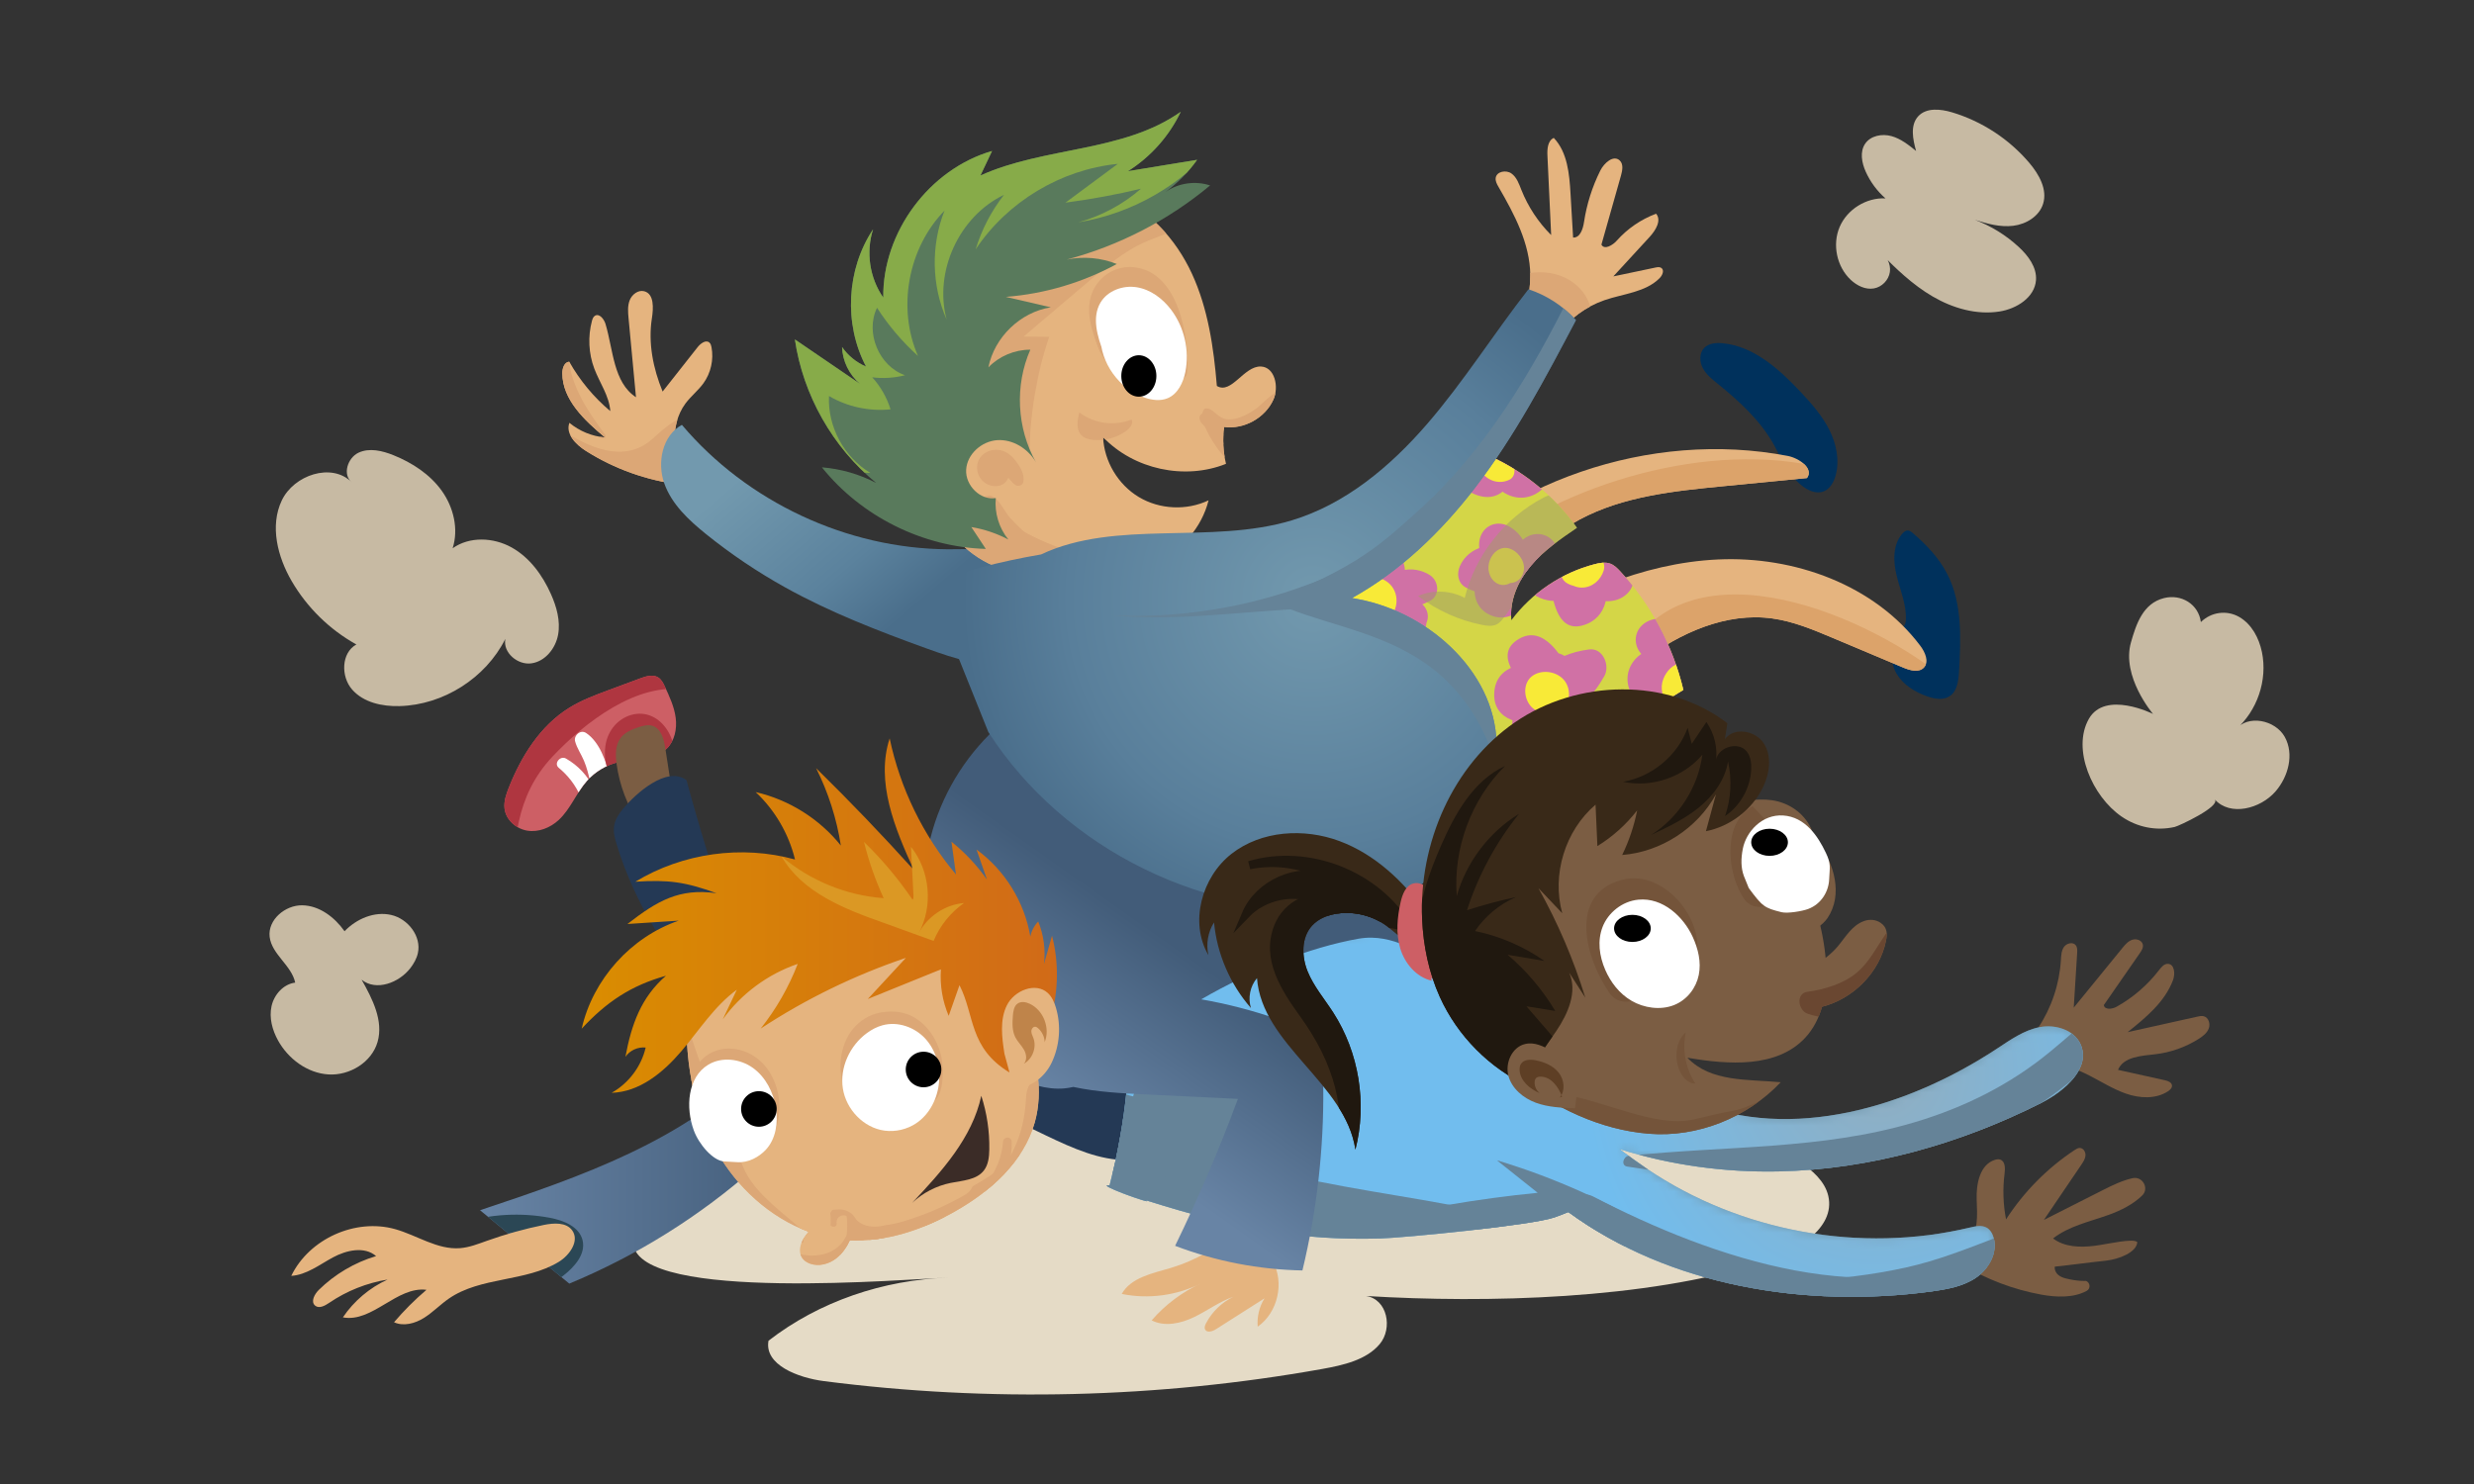 <?xml version="1.0" encoding="UTF-8" standalone="no"?>
<!-- Generator: Adobe Illustrator 15.0.0, SVG Export Plug-In . SVG Version: 6.00 Build 0)  -->

<svg
   xmlns:dc="http://purl.org/dc/elements/1.1/"
   xmlns:cc="http://creativecommons.org/ns#"
   xmlns:rdf="http://www.w3.org/1999/02/22-rdf-syntax-ns#"
   xmlns:svg="http://www.w3.org/2000/svg"
   xmlns="http://www.w3.org/2000/svg"
   xmlns:xlink="http://www.w3.org/1999/xlink"
   xmlns:sodipodi="http://sodipodi.sourceforge.net/DTD/sodipodi-0.dtd"
   xmlns:inkscape="http://www.inkscape.org/namespaces/inkscape"
   version="1.1"
   id="Layer_1"
   x="0px"
   y="0px"
   width="300px"
   height="180px"
   viewBox="0 0 300 180"
   enable-background="new 0 0 300 180"
   xml:space="preserve"
   inkscape:version="0.91 r13725"
   sodipodi:docname="Tonselege.svg"><rect x="0" y="0" width="300" height="180" fill="#333333" stroke="none"/><defs
   id="defs1675" /><sodipodi:namedview
   pagecolor="#ffffff"
   bordercolor="#666666"
   borderopacity="1"
   objecttolerance="10"
   gridtolerance="10"
   guidetolerance="10"
   inkscape:pageopacity="0"
   inkscape:pageshadow="2"
   inkscape:window-width="1920"
   inkscape:window-height="1017"
   id="namedview1673"
   showgrid="false"
   inkscape:zoom="7.8133333"
   inkscape:cx="91.744751"
   inkscape:cy="90.63675"
   inkscape:window-x="-8"
   inkscape:window-y="-8"
   inkscape:window-maximized="1"
   inkscape:current-layer="g3" />
<g
   id="g3">
	<defs
   id="defs5">
		<rect
   id="SVGID_1_"
   width="300"
   height="180" />
	</defs>
	<clipPath
   id="SVGID_2_">
		<use
   xlink:href="#SVGID_1_"
   overflow="visible"
   id="use9" />
	</clipPath>
	<g
   clip-path="url(#SVGID_2_)"
   id="g11">
		<defs
   id="defs13">
			<rect
   id="SVGID_3_"
   width="300"
   height="180" />
		</defs>
		<clipPath
   id="SVGID_4_">
			<use
   xlink:href="#SVGID_3_"
   overflow="visible"
   id="use17" />
		</clipPath>
		<path
   clip-path="url(#SVGID_4_)"
   fill="#E5DBC6"
   d="M93.189,162.623c-0.53,2.917,3.557,4.492,6.735,4.9    c20.033,2.577,40.527,2.077,60.384-1.471c2.586-0.462,5.382-1.098,6.994-3.018c1.612-1.919,0.938-5.466-1.666-5.838    c14.767,0.898,33.85,0.392,47.861-3.994c4.179-1.309,9.111-4.157,8.205-8.139c-0.402-1.769-1.934-3.128-3.531-4.175    c-5.492-3.599-16.502-6.1-23.164-7.033c-33.423-4.68-65.928-5.776-97.895,5.509c-3.519,1.241-20.916,6.206-20.316,11.525    c0.802,7.122,33.604,4.198,38.258,4.084C107.104,155.206,99.283,157.894,93.189,162.623"
   id="path19" />
		<path
   clip-path="url(#SVGID_4_)"
   fill="#E5B47F"
   d="M184.483,23.031c0.813,2.047,2.052,3.924,3.612,5.478    c-0.151-3.214-0.301-6.427-0.452-9.641c-0.038-0.807,0.034-1.806,0.77-2.142c1.659,1.745,1.891,4.366,2.031,6.771    c0.104,1.772,0.208,3.544,0.312,5.316c0.845,0.052,1.196-1.041,1.322-1.877c0.327-2.165,0.995-4.278,1.972-6.238    c0.461-0.925,1.584-1.937,2.349-1.243c0.479,0.434,0.341,1.205,0.165,1.827c-0.791,2.796-1.583,5.592-2.374,8.388    c0.351,0.679,1.358,0.085,1.865-0.485c1.292-1.453,2.943-2.584,4.765-3.263c0.689,0.813-0.055,2.02-0.776,2.805    c-1.471,1.599-2.94,3.199-4.41,4.798c1.701-0.358,3.402-0.715,5.103-1.072c0.245-0.052,0.524-0.097,0.727,0.05    c0.381,0.277,0.124,0.885-0.206,1.221c-1.708,1.735-4.396,1.893-6.698,2.686c-2.281,0.786-4.308,2.293-5.718,4.251    c-0.56,0.777-1.047,1.646-1.843,2.177c-0.796,0.53-2.038,0.562-2.574-0.231c-0.394-0.582-0.269-1.358-0.112-2.042    c0.542-2.383,1.275-4.759,1.25-7.203c-0.04-3.832-1.931-7.376-3.852-10.692c-0.198-0.341-0.403-0.717-0.341-1.106    c0.125-0.778,1.264-0.979,1.907-0.524C183.92,21.496,184.192,22.298,184.483,23.031"
   id="path21" />
	</g>
	<g
   clip-path="url(#SVGID_2_)"
   id="g23">
		<defs
   id="defs25">
			<path
   id="SVGID_5_"
   d="M187.644,18.868c0.15,3.213,0.302,6.427,0.451,9.641c-1.56-1.554-2.799-3.43-3.61-5.478     c-0.292-0.733-0.565-1.535-1.209-1.991c-0.644-0.454-1.782-0.254-1.907,0.525c-0.063,0.389,0.143,0.765,0.34,1.106     c1.922,3.316,3.813,6.859,3.852,10.692c0.026,2.443-0.707,4.82-1.25,7.202c-0.155,0.685-0.28,1.46,0.113,2.042     c0.535,0.793,1.777,0.762,2.574,0.231c0.796-0.531,1.284-1.4,1.843-2.176c1.409-1.958,3.437-3.465,5.717-4.252     c2.304-0.792,4.99-0.951,6.698-2.686c0.331-0.335,0.587-0.944,0.206-1.22c-0.201-0.147-0.479-0.102-0.725-0.051     c-1.701,0.357-3.402,0.715-5.104,1.072c1.47-1.599,2.939-3.199,4.41-4.797c0.721-0.785,1.466-1.993,0.777-2.805     c-1.822,0.678-3.474,1.81-4.766,3.262c-0.507,0.571-1.516,1.164-1.865,0.485c0.792-2.796,1.583-5.591,2.375-8.388     c0.175-0.622,0.313-1.392-0.165-1.827c-0.766-0.694-1.889,0.319-2.35,1.243c-0.976,1.96-1.644,4.074-1.972,6.238     c-0.127,0.836-0.479,1.929-1.322,1.878c-0.104-1.773-0.207-3.545-0.311-5.317c-0.142-2.405-0.372-5.025-2.033-6.77     C187.677,17.062,187.606,18.061,187.644,18.868" />
		</defs>
		<clipPath
   id="SVGID_6_">
			<use
   xlink:href="#SVGID_5_"
   overflow="visible"
   id="use29" />
		</clipPath>
		<path
   clip-path="url(#SVGID_6_)"
   fill="#DCA776"
   d="M181.669,37.461c1.802,0.321,3.607-0.607,5.392-0.096    c2.328,0.665,1.222,2.799,0.806,4.453c-0.62,2.464,3.06,4.247,4.255,1.794c1.593-3.273,1.63-7.566-1.834-9.659    c-2.842-1.718-7.354-0.98-9.352,1.706C180.487,36.263,180.941,37.331,181.669,37.461"
   id="path31" />
	</g>
	<g
   clip-path="url(#SVGID_2_)"
   id="g33">
		<defs
   id="defs35">
			<rect
   id="SVGID_7_"
   width="300"
   height="180" />
		</defs>
		<clipPath
   id="SVGID_8_">
			<use
   xlink:href="#SVGID_7_"
   overflow="visible"
   id="use39" />
		</clipPath>
		<path
   clip-path="url(#SVGID_8_)"
   fill="#7B5D43"
   d="M209.47,99.966c1.152,0.724,2.513,0.274,3.799,0.443    c1.331,0.173,2.444,0.71,3.013,1.96c1.012,2.228,4.363,0.295,3.305-1.933c-0.882-1.855-2.685-3.073-4.702-3.372    c-1.78-0.264-4.761,0.004-5.705,1.789C208.968,99.252,209.085,99.724,209.47,99.966"
   id="path41" />
		<path
   clip-path="url(#SVGID_8_)"
   fill="#7B5D43"
   d="M215.334,112.069c0.87,3.041,5.144,0.976,6.277-0.719    c1.912-2.859,0.78-6.589-1.084-9.156c-1.417-1.95-4.43-0.291-3.279,1.916c0.806,1.546,2.514,4.047,0.76,5.57    C217.319,110.278,214.948,110.718,215.334,112.069"
   id="path43" />
	</g>
	<g
   clip-path="url(#SVGID_2_)"
   id="g45">
		<defs
   id="defs47">
			<path
   id="SVGID_9_"
   d="M58.208,146.793c3.608,2.967,7.216,5.934,10.824,8.902c8.232-3.415,15.89-8.208,22.56-14.12     c1.472-1.306,3.164-2.758,5.12-2.554l-4.705-9.956C83.116,138.352,70.405,142.731,58.208,146.793" />
		</defs>
		<clipPath
   id="SVGID_10_">
			<use
   xlink:href="#SVGID_9_"
   overflow="visible"
   id="use51" />
		</clipPath>
		
			<linearGradient
   id="SVGID_11_"
   gradientUnits="userSpaceOnUse"
   x1="-4.882813e-004"
   y1="180"
   x2="1"
   y2="180"
   gradientTransform="matrix(38.505 0 0 -38.505 58.212 7073.322)">
			<stop
   offset="0"
   style="stop-color:#6884A5"
   id="stop54" />
			<stop
   offset="1"
   style="stop-color:#425C79"
   id="stop56" />
			<stop
   offset="1"
   style="stop-color:#425C79"
   id="stop58" />
		</linearGradient>
		<rect
   x="58.208"
   y="129.065"
   clip-path="url(#SVGID_10_)"
   fill="url(#SVGID_11_)"
   width="38.504"
   height="26.63"
   id="rect60" />
		<path
   clip-path="url(#SVGID_10_)"
   fill="#2B4755"
   d="M56.055,148.303c3.427-1.05,7.109-1.255,10.632-0.591    c1.663,0.313,3.547,1.07,3.953,2.713c0.418,1.696-0.991,3.269-2.376,4.333c-1.939,1.488-4.08,2.714-6.345,3.634"
   id="path62" />
	</g>
	<g
   clip-path="url(#SVGID_2_)"
   id="g64">
		<defs
   id="defs66">
			<path
   id="SVGID_12_"
   d="M61.642,149.617c0.168,0.139,0.338,0.277,0.506,0.416l4.184,0.137c0.133-0.494-0.576-0.746-1.088-0.747     c-0.025,0-0.05,0-0.074,0C63.992,149.423,62.813,149.488,61.642,149.617" />
		</defs>
		<clipPath
   id="SVGID_13_">
			<use
   xlink:href="#SVGID_12_"
   overflow="visible"
   id="use70" />
		</clipPath>
		
			<linearGradient
   id="SVGID_14_"
   gradientUnits="userSpaceOnUse"
   x1="0"
   y1="180"
   x2="1"
   y2="180"
   gradientTransform="matrix(6.945 0 0 -6.945 59.405 1399.83)">
			<stop
   offset="0"
   style="stop-color:#6884A5"
   id="stop73" />
			<stop
   offset="1"
   style="stop-color:#425C79"
   id="stop75" />
			<stop
   offset="1"
   style="stop-color:#425C79"
   id="stop77" />
		</linearGradient>
		<rect
   x="61.642"
   y="149.423"
   clip-path="url(#SVGID_13_)"
   fill="url(#SVGID_14_)"
   width="4.823"
   height="0.747"
   id="rect79" />
	</g>
	<g
   clip-path="url(#SVGID_2_)"
   id="g81">
		<defs
   id="defs83">
			<rect
   id="SVGID_15_"
   width="300"
   height="180" />
		</defs>
		<clipPath
   id="SVGID_16_">
			<use
   xlink:href="#SVGID_15_"
   overflow="visible"
   id="use87" />
		</clipPath>
		<path
   clip-path="url(#SVGID_16_)"
   fill="#CD5F65"
   d="M61.183,98.085c-0.108-0.857,0.185-1.711,0.503-2.515    c1.517-3.84,3.826-7.54,7.335-9.716c1.501-0.93,3.168-1.55,4.823-2.164c1.264-0.47,2.529-0.939,3.793-1.408    c0.709-0.263,1.542-0.516,2.181-0.111c0.397,0.251,0.615,0.7,0.813,1.126c0.565,1.215,1.138,2.455,1.307,3.784    c0.169,1.33-0.127,2.788-1.089,3.721c-1.49,1.446-3.88,1.161-5.898,1.648c-1.447,0.35-2.781,1.15-3.769,2.264    c-1.305,1.468-2,3.431-3.447,4.76c-1.014,0.932-2.421,1.495-3.781,1.281C62.595,100.543,61.355,99.45,61.183,98.085"
   id="path89" />
	</g>
	<g
   clip-path="url(#SVGID_2_)"
   id="g91">
		<defs
   id="defs93">
			<path
   id="SVGID_17_"
   d="M77.637,82.283c-1.265,0.469-2.528,0.938-3.793,1.407c-1.655,0.614-3.323,1.235-4.823,2.165     c-3.509,2.176-5.818,5.876-7.336,9.716c-0.317,0.803-0.61,1.655-0.502,2.514c0.173,1.365,1.411,2.458,2.771,2.671     s2.767-0.349,3.781-1.281c1.446-1.328,2.142-3.293,3.446-4.761c0.989-1.112,2.323-1.913,3.769-2.262     c2.019-0.488,4.409-0.202,5.899-1.649c0.962-0.934,1.258-2.392,1.089-3.722c-0.169-1.329-0.742-2.568-1.307-3.783     c-0.198-0.427-0.416-0.876-0.813-1.127c-0.241-0.153-0.51-0.212-0.79-0.212C78.567,81.959,78.078,82.119,77.637,82.283" />
		</defs>
		<clipPath
   id="SVGID_18_">
			<use
   xlink:href="#SVGID_17_"
   overflow="visible"
   id="use97" />
		</clipPath>
		<path
   clip-path="url(#SVGID_18_)"
   fill="#FFFFFF"
   d="M69.74,89.928c0.222,0.826,0.739,1.553,1.07,2.34    c0.349,0.829,0.563,1.706,0.762,2.58c0.347,1.525,2.591,0.864,2.32-0.64c-0.327-1.813-1.221-4.242-2.821-5.303    C70.395,88.456,69.544,89.196,69.74,89.928"
   id="path99" />
		<path
   clip-path="url(#SVGID_18_)"
   fill="#FFFFFF"
   d="M67.756,93.133c1.129,0.931,2.015,2.082,2.613,3.419    c0.488,1.09,2.145,0.145,1.619-0.947c-0.737-1.529-1.886-2.758-3.361-3.601C67.944,91.614,67.107,92.599,67.756,93.133"
   id="path101" />
		<path
   clip-path="url(#SVGID_18_)"
   fill="#AF3640"
   d="M84.224,81.413c-6.756-3.885-13.497,1.226-18.635,5.682    c-6.64,5.757-7.946,13.094-7.866,21.548c0.028,2.904,4.523,2.912,4.516,0c-0.016-6.306,0.228-12.067,4.776-16.895    c3.838-4.073,10.32-9.145,16.24-8.037C84.596,83.963,85.527,82.162,84.224,81.413"
   id="path103" />
		<path
   clip-path="url(#SVGID_18_)"
   fill="#AF3640"
   d="M81.306,93.42c1.577-3.061-1.089-7.774-4.785-6.696    c-1.614,0.471-2.75,1.852-3.064,3.485c-0.369,1.914,0.289,3.673,1.119,5.372c0.527,1.08,2.063,1.373,3.046,0.799    c1.123-0.657,1.301-1.949,0.799-3.047c-0.25-0.546-0.59-1.16-0.668-1.768c-0.016-0.122,0.08-0.666,0.056-0.719    c-0.005-0.012-0.074,0.01-0.074,0.007c-0.117-0.079-0.235-0.159-0.352-0.239c0.117,0.18,0.224,0.365,0.322,0.557    c0.343,0.618,0.644,1.21,0.849,1.889C78.909,94.238,80.691,94.612,81.306,93.42"
   id="path105" />
	</g>
	<g
   clip-path="url(#SVGID_2_)"
   id="g107">
		<defs
   id="defs109">
			<rect
   id="SVGID_19_"
   width="300"
   height="180" />
		</defs>
		<clipPath
   id="SVGID_20_">
			<use
   xlink:href="#SVGID_19_"
   overflow="visible"
   id="use113" />
		</clipPath>
		<path
   clip-path="url(#SVGID_20_)"
   fill="#7B5D43"
   d="M81.561,96.47c-0.296-1.91-0.592-3.819-0.888-5.73    c-0.168-1.089-0.507-2.386-1.561-2.707c-0.542-0.165-1.126-0.008-1.664,0.169c-0.81,0.265-1.647,0.604-2.17,1.277    c-0.676,0.872-0.663,2.085-0.513,3.179c0.359,2.62,1.331,5.152,2.816,7.341"
   id="path115" />
		<g
   clip-path="url(#SVGID_20_)"
   id="g117">
			<defs
   id="defs119">
				<rect
   id="SVGID_21_"
   x="74.434"
   y="94.127"
   width="64.804"
   height="46.59" />
			</defs>
			<clipPath
   id="SVGID_22_">
				<use
   xlink:href="#SVGID_21_"
   overflow="visible"
   id="use123" />
			</clipPath>
			<g
   clip-path="url(#SVGID_22_)"
   id="g125">
				<defs
   id="defs127">
					<rect
   id="SVGID_23_"
   x="74.434"
   y="94.127"
   width="64.804"
   height="46.59" />
				</defs>
				<clipPath
   id="SVGID_24_">
					<use
   xlink:href="#SVGID_23_"
   overflow="visible"
   id="use131" />
				</clipPath>
				<path
   clip-path="url(#SVGID_24_)"
   fill="#243955"
   d="M137.572,118.574c1.279,7.195,1.822,14.533,1.628,21.846      c-6.77,1.615-12.997-3.785-19.65-5.826c-4.393-1.331-9.095-1.188-13.63-1.861c-14.262-2.105-26.975-16.535-31.147-30.334      c-0.233-0.735-0.427-1.511-0.298-2.26c0.13-0.775,0.595-1.46,1.099-2.068c1.485-1.781,5.283-5.244,7.673-3.436      c0,0,3.243,12.015,4.716,14.766c3.527,6.576,9.922,11.744,17.337,13.075c0.491,0.09,1.047,0.143,1.408-0.181      c0.362-0.311,0.388-0.854,0.401-1.331c0.09-2.933,0.865-6.021,2.984-8.049c3.475-3.347,9.069-2.726,13.746-1.55      c3.501,0.879,6.963,1.95,10.348,3.19c0.905,0.323,1.835,0.698,2.442,1.447C137.223,116.714,137.404,117.657,137.572,118.574"
   id="path133" />
			</g>
		</g>
		<path
   clip-path="url(#SVGID_20_)"
   fill="#E5B47F"
   d="M139.652,160.154c1.593,0.809,3.545,0.376,5.154-0.402    c1.608-0.776,3.064-1.878,4.752-2.463c-1.408,0.686-2.588,1.83-3.314,3.217c-0.121,0.232-0.23,0.511-0.116,0.744    c0.218,0.451,0.897,0.244,1.319-0.023c1.964-1.25,3.927-2.499,5.891-3.749c-0.635,1.018-0.93,2.244-0.827,3.438    c2.442-1.707,3.272-5.35,1.813-7.947c-0.944-1.678-2.613-2.8-4.221-3.859c-2.303,2.163-5.114,3.781-8.141,4.685    c-2.208,0.66-4.806,1.144-5.94,3.15c3.24,0.662,6.699,0.197,9.649-1.297C143.372,156.693,141.303,158.242,139.652,160.154"
   id="path135" />
		<path
   clip-path="url(#SVGID_20_)"
   fill="#7B5D43"
   d="M246.701,129.106c-0.739-0.411-0.958-1.416-0.749-2.235    c0.209-0.82,0.741-1.512,1.208-2.216c1.61-2.428,2.567-5.282,2.746-8.189c0.035-0.558,0.053-1.154,0.375-1.61    c0.323-0.457,1.084-0.643,1.429-0.203c0.2,0.255,0.189,0.609,0.169,0.933c-0.139,2.213-0.277,4.425-0.416,6.638    c1.962-2.407,3.924-4.813,5.886-7.22c0.338-0.413,0.702-0.846,1.208-1.015c0.507-0.169,1.184,0.063,1.287,0.587    c0.074,0.37-0.152,0.729-0.369,1.04c-1.454,2.098-2.908,4.195-4.363,6.293c0.091,0.607,1.006,0.505,1.543,0.206    c1.997-1.112,3.763-2.637,5.154-4.449c0.277-0.36,0.613-0.771,1.068-0.758c0.806,0.021,0.91,1.203,0.629,1.96    c-0.986,2.653-3.295,4.556-5.506,6.326l8.449-1.881c0.261-0.058,0.535-0.115,0.793-0.046c0.575,0.157,0.805,0.914,0.597,1.474    c-0.208,0.559-0.714,0.946-1.218,1.266c-1.583,1.004-3.394,1.646-5.256,1.864c-1.716,0.2-3.871,0.301-4.532,1.896    c1.894,0.419,3.786,0.839,5.679,1.258c0.373,0.083,0.826,0.25,0.864,0.631c0.029,0.297-0.225,0.539-0.474,0.703    c-1.479,0.975-3.448,0.873-5.12,0.286c-3.05-1.068-5.729-3.618-8.955-3.411C248.107,129.281,247.332,129.458,246.701,129.106"
   id="path137" />
		<path
   clip-path="url(#SVGID_20_)"
   fill="#7B5D43"
   d="M249.163,153.638c2.328-0.248,3.883-0.479,6.211-0.728    c1.58-0.169,3.716-1.012,3.798-2.251c-0.533-0.502-3.466,0.23-5.197,0.45c-1.73,0.218-3.632,0.163-5.02-0.895    c1.927-1.501,4.409-2.025,6.71-2.846c1.485-0.53,3-1.282,4.106-2.368c0.877-0.862,0.033-2.361-1.167-2.096    c-1.23,0.271-2.44,0.855-3.576,1.43c-2.395,1.213-4.789,2.425-7.185,3.637l4.541-6.697c0.237-0.35,0.482-0.723,0.505-1.144    c0.023-0.421-0.271-0.891-0.694-0.892c-0.226-0.002-0.429,0.125-0.616,0.249c-3.314,2.191-6.167,5.077-8.321,8.415    c-0.357-1.829-0.417-3.714-0.179-5.562c0.082-0.635,0.083-1.477-0.522-1.686c-0.212-0.073-0.446-0.036-0.66,0.031    c-1.81,0.57-2.271,2.905-2.202,4.803c0.069,1.896,0.249,4.083-1.127,5.39c-0.449,0.427-1.05,0.733-1.319,1.291    c-0.271,0.56,0.159,1.45,0.749,1.256c2.925,1.763,6.172,2.99,9.531,3.604c1.844,0.337,3.94,0.412,5.518-0.463    c0.491-0.273,0.423-1.006-0.103-1.203c0,0-1.009,0.078-2.491-0.31C248.97,154.669,249.163,153.638,249.163,153.638"
   id="path139" />
		<path
   clip-path="url(#SVGID_20_)"
   fill="#7299AE"
   d="M252.274,126.637c-0.804-1.749-3.057-2.419-4.947-2.052    s-3.517,1.518-5.125,2.578c-10.872,7.173-24.92,11.345-36.99,6.449l-14.536-4.346c-1.529-0.021-3.058,0.197-4.526,0.618    c-0.784-0.619-1.563-1.241-2.309-1.903c-2.535-2.254-4.655-4.972-6.224-7.979c-1.479-2.84-2.846-6.284-5.914-7.205    c-1.273-0.383-2.641-0.238-3.961-0.068c-10.551,1.356-20.921,4.104-30.76,8.148c0.197,7.797-0.369,14.906-2.431,22.899    c-2.055-0.224,5.746,2.528,4.383,1.805c11.167,3.529,18.823,4.898,28.363,4.641c2.888-0.078,18.474-1.603,21.2-2.562    c0.637-0.225,1.193-0.44,1.682-0.651c12.284,9.008,28.781,11.693,44.04,9.636c1.869-0.252,3.795-0.592,5.36-1.646    c1.563-1.054,2.674-3.007,2.187-4.829c-0.139-0.521-0.427-1.034-0.904-1.285c-0.597-0.313-1.319-0.15-1.976,0.005    c-13.291,3.179-27.87,0.524-39.189-7.134c-1.121-0.759-2.222-1.569-3.321-2.38c6.205,1.95,12.761,2.844,19.27,2.71    c11.084-0.227,22.016-3.331,31.916-8.321C250.388,132.34,253.597,129.513,252.274,126.637"
   id="path141" />
	</g>
	<g
   clip-path="url(#SVGID_2_)"
   id="g143">
		<defs
   id="defs145">
			<path
   id="SVGID_25_"
   d="M167.743,112.729c-10.551,1.356-20.922,4.104-30.76,8.148c0.197,7.797-0.369,14.905-2.432,22.899     c-0.948-0.104,0.202,0.427,1.58,0.957c1.611,0.618,3.538,1.237,2.804,0.847c11.167,3.529,18.822,4.898,28.362,4.642     c2.889-0.079,18.476-1.603,21.201-2.562c0.637-0.225,1.194-0.441,1.682-0.651c12.283,9.009,28.781,11.693,44.04,9.636     c1.869-0.252,3.795-0.592,5.359-1.646s2.675-3.007,2.187-4.83c-0.138-0.52-0.427-1.033-0.902-1.285     c-0.598-0.313-1.321-0.15-1.977,0.006c-13.292,3.179-27.87,0.523-39.189-7.135c-1.121-0.758-2.222-1.568-3.321-2.378     c6.205,1.949,12.761,2.843,19.271,2.71c11.084-0.228,22.016-3.332,31.914-8.323c2.826-1.424,6.036-4.251,4.715-7.127     c-0.806-1.749-3.059-2.419-4.948-2.052c-1.891,0.367-3.518,1.518-5.124,2.578c-10.873,7.173-24.92,11.344-36.991,6.449     l-14.536-4.346c-1.528-0.021-3.058,0.196-4.526,0.617c-0.783-0.618-1.564-1.241-2.31-1.901c-2.535-2.255-4.654-4.974-6.222-7.981     c-1.481-2.839-2.847-6.282-5.914-7.204c-0.595-0.179-1.21-0.242-1.831-0.242C169.163,112.555,168.446,112.638,167.743,112.729" />
		</defs>
		<clipPath
   id="SVGID_26_">
			<use
   xlink:href="#SVGID_25_"
   overflow="visible"
   id="use149" />
		</clipPath>
		<defs
   id="defs151">
			<filter
   id="Adobe_OpacityMaskFilter"
   filterUnits="userSpaceOnUse"
   x="119.548"
   y="76.009"
   width="148.103"
   height="119.239">
				<feColorMatrix
   type="matrix"
   values="1 0 0 0 0  0 1 0 0 0  0 0 1 0 0  0 0 0 1 0"
   id="feColorMatrix154" />
			</filter>
		</defs>
		<mask
   maskUnits="userSpaceOnUse"
   x="119.548"
   y="76.009"
   width="148.103"
   height="119.239"
   id="SVGID_27_">
			<g
   filter="url(#Adobe_OpacityMaskFilter)"
   id="g157">
				
					<radialGradient
   id="SVGID_28_"
   cx="0"
   cy="180"
   r="1"
   gradientTransform="matrix(-53.889 18.307 18.307 53.889 -3067.343 -9570.212)"
   gradientUnits="userSpaceOnUse">
					<stop
   offset="0"
   style="stop-color:#FFFFFF"
   id="stop160" />
					<stop
   offset="0.629"
   style="stop-color:#000000"
   id="stop162" />
					<stop
   offset="1"
   style="stop-color:#000000"
   id="stop164" />
				</radialGradient>
				<polygon
   clip-path="url(#SVGID_26_)"
   fill="url(#SVGID_28_)"
   points="267.651,153.928 146.018,195.248 119.548,117.329       241.182,76.009     "
   id="polygon166" />
			</g>
		</mask>
		
			<radialGradient
   id="SVGID_29_"
   cx="0"
   cy="180"
   r="1"
   gradientTransform="matrix(-53.889 18.307 18.307 53.889 -3067.343 -9570.212)"
   gradientUnits="userSpaceOnUse">
			<stop
   offset="0"
   style="stop-color:#91ADBF"
   id="stop169" />
			<stop
   offset="0.629"
   style="stop-color:#71BDEE"
   id="stop171" />
			<stop
   offset="1"
   style="stop-color:#71BDEE"
   id="stop173" />
		</radialGradient>
		<polygon
   clip-path="url(#SVGID_26_)"
   mask="url(#SVGID_27_)"
   fill="url(#SVGID_29_)"
   points="267.651,153.928 146.018,195.248     119.548,117.329 241.182,76.009   "
   id="polygon175" />
		<path
   clip-path="url(#SVGID_26_)"
   fill="#658398"
   d="M242.765,151.293c-15.393,8.145-35.067,1.367-49.56-6.156    c-2.43-1.262-4.586,2.444-2.146,3.671c9.831,4.934,20.312,8.265,31.238,9.645c7.188,0.908,17.615,1.444,21.867-5.759    C244.702,151.784,243.649,150.825,242.765,151.293"
   id="path177" />
		<path
   clip-path="url(#SVGID_26_)"
   fill="#658398"
   d="M197.17,151.504c-1.065-3.467-3.268-6.138-7.036-6.651    c-2.374-0.322-4.868,0.399-7.195,0.763c-3.652,0.567-7.322,0.956-11.015,1.124c-13.31,0.604-26.495-1.755-38.898-6.558    c-2.91-1.127-4.166,3.553-1.288,4.671c9.718,3.776,19.896,6.007,30.319,6.482c5.08,0.232,10.185,0.062,15.231-0.557    c5.779-0.708,14.475-4.563,18.597,1.268C196.318,152.66,197.419,152.315,197.17,151.504"
   id="path179" />
		<path
   clip-path="url(#SVGID_26_)"
   fill="#658398"
   d="M201.553,149.767c-6.243-3.875-13-6.92-20.038-9.031    c1.649,1.314,3.3,2.628,4.948,3.942c-7.292,0.72-14.532,1.962-21.648,3.712c-0.499,0.123-1.136,0.566-0.845,0.99    c3.265,1.043,6.792,0.527,10.199,0.164c6.363-0.682,12.787-0.801,19.171-0.359"
   id="path181" />
		<path
   clip-path="url(#SVGID_26_)"
   fill="#658398"
   d="M165.646,148.725c-5.58-1.227-11.022-2.813-16.381-4.808    c-5.788-2.153-10.906-5.414-16.524-7.831c-1.932-0.831-4.486,1.608-2.499,3.24c9.353,7.682,23.41,10.65,35.236,10.641    C166.176,149.966,166.358,148.88,165.646,148.725"
   id="path183" />
		<path
   clip-path="url(#SVGID_26_)"
   fill="#658398"
   d="M178.854,146.742c-8.441-1.761-16.965-2.665-25.326-4.906    c-8.792-2.355-17.187-5.701-25.229-9.962c-2.689-1.424-5.085,2.703-2.381,4.075c15.594,7.909,34.969,14.671,52.72,12.39    C179.461,148.232,179.839,146.948,178.854,146.742"
   id="path185" />
		<path
   clip-path="url(#SVGID_26_)"
   fill="#658398"
   d="M197.326,141.5c11.502,1.817,23.842,1.855,35.163-1.104    c5.157-1.349,10.257-3.458,14.713-6.401c5.004-3.305,9.171-7.686,14.1-11.1c2.244-1.554,0.204-5.197-2.169-3.71    c-3.852,2.414-7.086,5.544-10.583,8.42c-4.836,3.976-10.354,6.713-16.341,8.505c-11.356,3.398-23.063,2.834-34.706,4.086    C196.829,140.269,196.521,141.373,197.326,141.5"
   id="path187" />
		<path
   clip-path="url(#SVGID_26_)"
   fill="#658398"
   d="M206.065,156.421c7.866,1.935,15.956,2.292,23.982,1.17    c8.636-1.207,16.191-5.524,24.678-7.036c2.601-0.463,1.47-4.325-1.084-3.932c-7.772,1.199-14.813,5.423-22.53,7.118    c-8.24,1.809-16.466,1.958-24.823,1.038C205.344,154.675,205.165,156.199,206.065,156.421"
   id="path189" />
		<path
   clip-path="url(#SVGID_26_)"
   fill="#658398"
   d="M143.364,144.562c1.178-0.089,1.415-0.246,2.114-1.219    c0.383-0.531,0.123-1.479-0.461-1.759c-2.777-1.328-5.431-2.846-7.768-4.868c-0.518,0.891-1.036,1.781-1.555,2.671    c4.039,1.319,8.112,2.536,12.169,3.795c1.891,0.586,3.101-2.251,1.351-3.204c-4.54-2.476-9.125-4.869-13.649-7.372    c-0.478,1.133-0.956,2.266-1.434,3.399c5.617,1.52,11.071,3.326,16.382,5.72c2.23,1.006,4.191-2.112,1.961-3.356    c-4.05-2.257-8.102-4.512-12.154-6.765c-0.51,1.21-1.02,2.419-1.53,3.629c3.282,1.125,6.564,2.251,9.847,3.377    c2.474,0.848,3.447-2.969,1.068-3.876c-2.906-1.109-5.532-2.612-8.024-4.464c-0.342,1.262-0.684,2.524-1.026,3.788    c2.581-0.2,4.846,0.183,7.23,1.188c2.137,0.9,3.071-2.061,1.996-3.43c-1.738-2.214-3.714-3.963-6.092-5.459    c-2.195-1.382-4.094,1.998-2.011,3.439c2.005,1.389,3.689,3.014,5.201,4.921l1.997-3.429c-2.706-1.126-5.404-1.537-8.321-1.297    c-2.086,0.171-2.667,2.58-1.026,3.788c2.791,2.055,5.769,3.612,9.008,4.83c0.356-1.292,0.712-2.584,1.068-3.876    c-3.286-1.11-6.573-2.22-9.86-3.33c-2.138-0.722-3.489,2.551-1.529,3.628c4.064,2.234,8.129,4.465,12.197,6.693    c0.652-1.118,1.307-2.237,1.961-3.356c-5.608-2.478-11.375-4.56-17.354-5.951c-1.97-0.458-3.388,2.404-1.433,3.4    c4.61,2.349,9.163,4.809,13.758,7.187c0.45-1.067,0.9-2.136,1.351-3.204c-4.082-1.171-8.154-2.385-12.252-3.494    c-1.798-0.487-2.713,1.934-1.231,2.921c2.788,1.857,5.596,3.469,8.713,4.708c-0.299-0.527-0.599-1.056-0.898-1.582    c-0.09,0.114-0.179,0.229-0.269,0.346C142.104,143.206,142.302,144.642,143.364,144.562"
   id="path191" />
	</g>
	<g
   clip-path="url(#SVGID_2_)"
   id="g193">
		<defs
   id="defs195">
			<path
   id="SVGID_30_"
   d="M131.973,82.408c-10.572,2.322-18.307,11.861-19.65,21.911c-0.234,1.749-2.513,2.646-2.782,4.39     c-0.264,1.705,0.452,3.4,1.26,4.924c3.689,6.965,4.749,13.568,11.898,16.887c2.002,0.93,4.173,1.689,6.373,1.496     c0.369-0.032,0.727-0.097,1.08-0.177c2.897,0.622,5.906,0.773,8.879,0.916c3.693,0.178,7.386,0.356,11.079,0.533     c-2.239,6.063-4.782,12.013-7.614,17.823c4.923,1.873,10.171,2.888,15.438,2.987c1.756-7.276,2.605-14.771,2.527-22.257     c-0.021-2.032-0.167-4.222-1.451-5.797c-1.02-1.254-2.594-1.902-4.12-2.436c-3.002-1.053-6.092-1.843-9.224-2.394     c6.014-3.503,13.267-6.329,19.053-7.351c2.227-0.393,4.114,0.183,5.538,0.757c1.38,0.558,2.323,1.115,2.713,0.79     c2.324-1.934-2.524-9.186-4.641-11.344c-6.691-6.829-24.105-21.854-34.437-21.856C133.22,82.212,132.58,82.275,131.973,82.408" />
		</defs>
		<clipPath
   id="SVGID_31_">
			<use
   xlink:href="#SVGID_30_"
   overflow="visible"
   id="use199" />
		</clipPath>
		
			<linearGradient
   id="SVGID_32_"
   gradientUnits="userSpaceOnUse"
   x1="0"
   y1="179.963"
   x2="1"
   y2="179.963"
   gradientTransform="matrix(13.924 -19.596 -19.596 -13.924 3656.588 2641.101)">
			<stop
   offset="0"
   style="stop-color:#6884A5"
   id="stop202" />
			<stop
   offset="1"
   style="stop-color:#425C79"
   id="stop204" />
			<stop
   offset="1"
   style="stop-color:#425C79"
   id="stop206" />
		</linearGradient>
		<polygon
   clip-path="url(#SVGID_31_)"
   fill="url(#SVGID_32_)"
   points="75.335,129.982 131.424,51.042 209.236,106.329     153.146,185.27   "
   id="polygon208" />
	</g>
	<g
   clip-path="url(#SVGID_2_)"
   id="g210">
		<defs
   id="defs212">
			<rect
   id="SVGID_33_"
   width="300"
   height="180" />
		</defs>
		<clipPath
   id="SVGID_34_">
			<use
   xlink:href="#SVGID_33_"
   overflow="visible"
   id="use216" />
		</clipPath>
		<path
   clip-path="url(#SVGID_34_)"
   fill="#E5B47F"
   d="M51.715,156.447c-1.414,1.203-2.731,2.52-3.934,3.934    c1.159,0.53,2.548,0.148,3.629-0.527c1.08-0.676,1.969-1.618,3.017-2.342c3.881-2.679,9.303-2.001,13.329-4.456    c1.328-0.81,2.535-2.541,1.635-3.809c-0.719-1.013-2.23-0.918-3.447-0.67c-2.35,0.479-4.666,1.125-6.924,1.933    c-1.055,0.378-2.116,0.795-3.234,0.883c-2.75,0.215-5.218-1.563-7.874-2.308c-4.813-1.35-10.415,1.172-12.594,5.67    c1.856-0.121,3.416-1.355,5.052-2.239c1.637-0.884,3.828-1.379,5.235-0.161c-2.603,0.777-5.01,2.2-6.948,4.104    c-0.527,0.519-1.011,1.433-0.442,1.906c0.476,0.395,1.178,0.019,1.69-0.33c2.121-1.448,4.563-2.424,7.098-2.836    c-2.183,0.993-4.082,2.599-5.424,4.587C45.153,160.464,48.104,156,51.715,156.447"
   id="path218" />
		<path
   clip-path="url(#SVGID_34_)"
   fill="#E5B47F"
   d="M68.187,45.264c0.006,3.225,2.695,5.725,5.171,7.793    c-1.572-0.136-3.097-0.764-4.31-1.772c-0.508,1.336,0.79,2.638,1.997,3.403c3.452,2.185,7.392,3.593,11.446,4.091    c-0.741-3.314-1.39-7.109,0.631-9.837c0.653-0.881,1.54-1.569,2.181-2.458c0.897-1.243,1.258-2.859,0.977-4.366    c-0.038-0.202-0.094-0.414-0.243-0.554c-0.428-0.401-1.089,0.094-1.451,0.555c-1.412,1.791-2.823,3.583-4.235,5.374    c-1.154-2.798-1.769-5.881-1.303-8.872c0.194-1.246,0.29-2.979-0.931-3.295c-0.723-0.188-1.47,0.377-1.751,1.07    c-0.281,0.692-0.216,1.47-0.146,2.214c0.3,3.19,0.6,6.381,0.9,9.572c-2.753-1.804-2.751-5.725-3.692-8.878    c-0.182-0.613-0.771-1.348-1.302-0.992c-0.201,0.135-0.285,0.384-0.347,0.618c-0.506,1.893-0.405,3.943,0.284,5.777    c0.65,1.73,1.817,3.315,1.942,5.158c-1.999-1.678-3.694-3.719-4.977-5.993C68.43,43.917,68.185,44.666,68.187,45.264"
   id="path220" />
	</g>
	<g
   clip-path="url(#SVGID_2_)"
   id="g222">
		<defs
   id="defs224">
			<path
   id="SVGID_35_"
   d="M76.365,36.396c-0.281,0.692-0.216,1.47-0.146,2.214c0.3,3.191,0.6,6.381,0.9,9.572     c-2.753-1.803-2.751-5.724-3.692-8.878c-0.182-0.612-0.771-1.348-1.302-0.992c-0.201,0.135-0.284,0.384-0.347,0.618     c-0.506,1.893-0.404,3.943,0.284,5.778c0.651,1.728,1.817,3.314,1.942,5.157c-1.999-1.678-3.693-3.718-4.977-5.993     c-0.596,0.045-0.842,0.794-0.84,1.393c0.005,3.224,2.695,5.725,5.17,7.792c-1.571-0.136-3.097-0.763-4.31-1.772     c-0.507,1.336,0.79,2.638,1.998,3.403c3.451,2.185,7.391,3.593,11.445,4.091c-0.74-3.314-1.389-7.108,0.631-9.837     c0.653-0.88,1.54-1.569,2.181-2.458c0.897-1.243,1.258-2.859,0.977-4.366c-0.037-0.201-0.093-0.414-0.243-0.554     c-0.428-0.401-1.089,0.094-1.451,0.555c-1.411,1.791-2.824,3.583-4.235,5.374c-1.154-2.798-1.768-5.881-1.303-8.871     c0.194-1.247,0.291-2.979-0.931-3.296c-0.095-0.025-0.19-0.036-0.285-0.036C77.204,35.29,76.61,35.795,76.365,36.396" />
		</defs>
		<clipPath
   id="SVGID_36_">
			<use
   xlink:href="#SVGID_35_"
   overflow="visible"
   id="use228" />
		</clipPath>
		<path
   clip-path="url(#SVGID_36_)"
   fill="#DCA776"
   d="M67.091,52.953c2.186,2.845,5.241,4.694,8.799,5.313    c1.334,0.232,2.5,0.281,3.747-0.312c0.601-0.286,1.082-0.73,1.597-1.143c0.702-0.564,2.872-1.501,1.655-2.168    c-0.331-0.814-0.663-1.629-0.995-2.444c-0.196,0.887-1.201,2.158-1.839,2.812c-1.069,1.094-1.657,1.015-3.054,1    c-2.129-0.023-3.64,0.082-5.615,0.927c-2.265,0.969-0.53,4.101,1.572,3.727c2.778-0.495,6.334,0.782,8.702-1.028    c1.68-1.285,3.958-4.204,4.409-6.287c0.193-0.895-0.116-2-0.995-2.444c-2.405-1.217-4.352,0.947-6.084,2.434    c-3.359,2.882-7.636,0.932-11.012-1.274C67.462,51.728,66.689,52.43,67.091,52.953"
   id="path230" />
		<path
   clip-path="url(#SVGID_36_)"
   fill="#DCA776"
   d="M73.372,52.709c-2.273-3.087-4.563-6.414-4.436-10.401    c0.041-1.277-1.852-1.239-1.961,0c-0.405,4.626,2.756,7.88,5.888,10.794C73.119,53.34,73.6,53.02,73.372,52.709"
   id="path232" />
	</g>
	<g
   clip-path="url(#SVGID_2_)"
   id="g234">
		<defs
   id="defs236">
			<path
   id="SVGID_37_"
   d="M80.552,58.633c0.9,2.536,2.971,4.461,5.066,6.151c3.019,2.433,6.249,4.607,9.64,6.489     c5.427,3.011,11.24,5.26,17.077,7.372c3.485,1.261,7.187,2.494,10.83,1.815c3.644-0.679,7.069-4,6.493-7.661     c-0.453-2.886-3.185-4.95-6.01-5.689c-2.19-0.573-4.471-0.537-6.745-0.501c-0.661,0.011-1.32,0.021-1.977,0.016     c-12.24-0.083-24.335-5.745-32.238-15.092C80.32,52.815,79.652,56.096,80.552,58.633" />
		</defs>
		<clipPath
   id="SVGID_38_">
			<use
   xlink:href="#SVGID_37_"
   overflow="visible"
   id="use240" />
		</clipPath>
		
			<linearGradient
   id="SVGID_39_"
   gradientUnits="userSpaceOnUse"
   x1="0"
   y1="180.025"
   x2="1"
   y2="180.025"
   gradientTransform="matrix(-16.76 -19.596 -19.596 16.76 3638.847 -2943.698)">
			<stop
   offset="0"
   style="stop-color:#4A6E8B"
   id="stop243" />
			<stop
   offset="3.786670e-004"
   style="stop-color:#4A6E8B"
   id="stop245" />
			<stop
   offset="0.355"
   style="stop-color:#5B829D"
   id="stop247" />
			<stop
   offset="1"
   style="stop-color:#7299AE"
   id="stop249" />
		</linearGradient>
		<polygon
   clip-path="url(#SVGID_38_)"
   fill="url(#SVGID_39_)"
   points="101.021,106.124 65.028,64.041 108.865,26.548     144.858,68.632   "
   id="polygon251" />
	</g>
	<g
   clip-path="url(#SVGID_2_)"
   id="g253">
		<defs
   id="defs255">
			<rect
   id="SVGID_40_"
   width="300"
   height="180" />
		</defs>
		<clipPath
   id="SVGID_41_">
			<use
   xlink:href="#SVGID_40_"
   overflow="visible"
   id="use259" />
		</clipPath>
		<path
   clip-path="url(#SVGID_41_)"
   fill="#00315C"
   d="M208.307,46.561c2.657,2.148,5.232,4.517,6.871,7.516    c0.536,0.981,0.967,2.022,1.59,2.95c0.453,0.674,1.004,1.281,1.63,1.796c0.757,0.624,1.77,1.129,2.693,0.798    c0.804-0.288,1.276-1.128,1.501-1.952c0.503-1.851,0.083-3.859-0.785-5.569s-2.154-3.168-3.466-4.566    c-2.602-2.77-5.672-5.536-9.454-5.899c-0.795-0.076-1.69-0.004-2.242,0.575c-0.606,0.636-0.565,1.688-0.149,2.461    S207.622,46.009,208.307,46.561"
   id="path261" />
		<path
   clip-path="url(#SVGID_41_)"
   fill="#00315C"
   d="M230.385,76.314c0.509-0.047,0.713-0.681,0.729-1.191    c0.058-1.797-0.681-3.509-1.114-5.254c-0.435-1.745-0.501-3.782,0.677-5.139c0.171-0.198,0.393-0.387,0.654-0.384    c0.238,0.002,0.442,0.163,0.625,0.319c1.647,1.411,3.173,3.017,4.165,4.946c1.848,3.586,1.661,7.837,1.432,11.865    c-0.064,1.108-0.221,2.385-1.156,2.983c-0.771,0.494-1.788,0.318-2.655,0.02c-1.49-0.511-2.925-1.384-3.739-2.732    c-0.816-1.349-0.865-3.231,0.176-4.415"
   id="path263" />
		<path
   clip-path="url(#SVGID_41_)"
   fill="#E5B47F"
   d="M214.906,75.013c-5.591-0.768-11.166,1.742-15.679,5.128    c-4.514,3.387-8.29,7.659-12.673,11.214c-3.34,2.708-7.754,5.084-11.775,3.56c-2.575-0.976-4.328-3.336-5.863-5.621    c-1.271-1.893-2.521-3.883-2.927-6.127c-0.794-4.401,1.813-8.687,4.76-12.05c11.192-12.765,29.35-19.006,46.024-15.82    c1.407,0.269,3.202,1.545,2.34,2.688c-3.395,0.331-6.79,0.661-10.185,0.992c-5.958,0.581-12.095,1.213-17.373,4.035    c-5.28,2.821-9.548,8.414-8.944,14.371c7.682-5.155,16.462-9.089,25.704-9.523s18.97,3.068,24.536,10.458    c0.588,0.78,1.112,1.935,0.446,2.65c-0.609,0.654-1.685,0.353-2.508,0.006c-2.856-1.203-5.714-2.405-8.569-3.608    C219.853,76.37,217.451,75.363,214.906,75.013"
   id="path265" />
	</g>
	<g
   clip-path="url(#SVGID_2_)"
   id="g267">
		<defs
   id="defs269">
			<path
   id="SVGID_42_"
   d="M170.75,71.117c-2.949,3.363-5.554,7.649-4.76,12.05c0.403,2.245,1.654,4.234,2.927,6.127     c1.534,2.285,3.288,4.646,5.862,5.621c4.021,1.524,8.436-0.852,11.775-3.56c4.384-3.555,8.158-7.828,12.672-11.214     c4.515-3.386,10.09-5.896,15.68-5.128c2.546,0.35,4.946,1.356,7.313,2.353c2.856,1.203,5.713,2.405,8.57,3.609     c0.823,0.346,1.899,0.647,2.508-0.007c0.666-0.715,0.142-1.869-0.446-2.649c-5.566-7.391-15.295-10.893-24.536-10.459     s-18.021,4.368-25.704,9.523c-0.604-5.956,3.664-11.55,8.943-14.371c5.28-2.822,11.416-3.454,17.374-4.034     c3.396-0.331,6.789-0.662,10.185-0.993c0.861-1.143-0.934-2.419-2.339-2.688c-2.896-0.553-5.833-0.822-8.774-0.822     C194.006,54.476,179.999,60.569,170.75,71.117" />
		</defs>
		<clipPath
   id="SVGID_43_">
			<use
   xlink:href="#SVGID_42_"
   overflow="visible"
   id="use273" />
		</clipPath>
		<path
   clip-path="url(#SVGID_43_)"
   fill="#DCA36A"
   d="M236.201,82.61c-9.101-7.701-31.131-17.493-39.053-3.229    c-1.437,2.584,2.386,4.804,3.952,2.31c7.865-12.522,24.194,0.828,34.249,2.381C236.112,84.19,236.946,83.24,236.201,82.61"
   id="path275" />
		<path
   clip-path="url(#SVGID_43_)"
   fill="#DCA36A"
   d="M223.706,57.537c-13.265-4.602-31.268-0.004-42.391,7.98    c-2.306,1.654-0.306,5.308,2.263,3.872c6.154-3.44,12.189-6.398,19.122-7.953c6.936-1.555,13.67-1.235,20.688-1.551    C224.757,59.823,224.983,57.979,223.706,57.537"
   id="path277" />
	</g>
	<g
   clip-path="url(#SVGID_2_)"
   id="g279">
		<defs
   id="defs281">
			<rect
   id="SVGID_44_"
   width="300"
   height="180" />
		</defs>
		<clipPath
   id="SVGID_45_">
			<use
   xlink:href="#SVGID_44_"
   overflow="visible"
   id="use285" />
		</clipPath>
		<path
   clip-path="url(#SVGID_45_)"
   fill="#D4D647"
   d="M179.859,54.978c-6.252,8.442-17.589,12.227-23.103,21.169    c5.188,5.489,11.076,10.313,17.479,14.317c1.792,1.121,3.68,2.198,5.768,2.527c2.604,0.411,5.238-0.382,7.717-1.28    c5.734-2.079,11.245-4.774,16.405-8.027c-1.263-5.339-3.923-10.342-7.644-14.375c-0.353-0.381-0.731-0.766-1.219-0.944    c-0.597-0.218-1.26-0.094-1.875,0.065c-4.008,1.035-7.639,3.473-10.114,6.79c-0.252-2.398,0.817-4.785,2.377-6.624    c1.559-1.84,3.577-3.222,5.569-4.58C188.386,60.012,184.396,56.838,179.859,54.978"
   id="path287" />
	</g>
	<g
   clip-path="url(#SVGID_2_)"
   id="g289">
		<defs
   id="defs291">
			<path
   id="SVGID_46_"
   d="M156.757,76.146c5.188,5.489,11.076,10.313,17.479,14.318c1.792,1.121,3.68,2.198,5.769,2.527     c2.604,0.41,5.237-0.383,7.715-1.281c5.736-2.078,11.246-4.774,16.406-8.027c-1.262-5.34-3.923-10.343-7.644-14.375     c-0.353-0.382-0.731-0.767-1.219-0.945c-0.597-0.218-1.26-0.093-1.875,0.066c-4.008,1.034-7.639,3.472-10.114,6.789     c-0.253-2.397,0.816-4.784,2.377-6.624c1.559-1.84,3.577-3.222,5.569-4.58c-2.835-4.002-6.824-7.175-11.361-9.037     C173.606,63.419,162.271,67.205,156.757,76.146" />
		</defs>
		<clipPath
   id="SVGID_47_">
			<use
   xlink:href="#SVGID_46_"
   overflow="visible"
   id="use295" />
		</clipPath>
		<path
   clip-path="url(#SVGID_47_)"
   fill="#D071A5"
   d="M203.059,77.674c0.04,0.077,0.08,0.153,0.12,0.23l2.407,0.326    c-0.204-2.656-4.167-4.128-6.221-2.599c-1.207,0.899-1.353,2.534-0.36,3.662s2.663,1.972,3.936,2.741v-3.795    c-0.601,0.266-1.407,0.163-2.047,0.289c-0.729,0.144-1.421,0.451-2.016,0.894c-1.276,0.952-1.852,2.529-1.342,4.063    c1.225,3.675,5.778,2.881,8.067,0.881c2.079-1.819-0.574-4.935-2.86-3.706c-0.403,0.217-1.039,0.492-1.358,0.814    c-0.217,0.217,0.021-0.055,0,0.016c-0.09,0.304,0.21,1.415,0.327,1.455c0.246,0.084,1.135-0.19,1.396-0.23    c0.745-0.115,1.377-0.337,2.051-0.681c1.45-0.741,1.414-3.044,0-3.795c-0.652-0.346-1.3-0.701-1.946-1.058    c-0.286-0.159-0.572-0.32-0.856-0.484c-0.143-0.082-0.284-0.164-0.425-0.248c-0.322-0.202-0.285-0.162,0.111,0.119    c0.067,0.515,0.135,1.029,0.201,1.543c-0.067,0.222-0.422,0.412-0.309,0.608c0.072,0.126,0.653,0.239,0.797,0.302    c0.563,0.245,0.995,0.497,1.629,0.435c1.758-0.173,1.441-2.731-0.326-2.408c-0.022-0.024-0.046-0.047-0.069-0.071    C203.545,76.793,202.825,77.114,203.059,77.674"
   id="path297" />
		<path
   clip-path="url(#SVGID_47_)"
   fill="#D071A5"
   d="M188.027,83.967c-0.036,0.662,0.037,1.16,0.407,1.714    c0.532,0.795,1.795,0.925,2.298,0c1.079-1.986,1.233-4.736-0.943-6.087c-2.033-1.261-4.517,0.114-4.854,2.375    c-0.347,2.332,1.453,4.295,3.786,4.34c2.82,0.055,4.548-2.064,5.826-4.307c0.721-1.266-0.164-3.455-1.854-3.23    c-2.204,0.292-3.925,1.012-5.649,2.426c1.127,0.145,2.255,0.291,3.383,0.436c-1.08-2.138-3.304-5.846-6.22-4.15    c-3.326,1.932,0.178,5.241,1.619,6.976c0.701-1.207,1.403-2.413,2.106-3.619c-2.683-0.767-6.646-0.288-6.743,3.321    c-0.09,3.354,3.615,3.979,6.11,3.218c-0.842-1.095-1.685-2.189-2.525-3.284c-1.509,2.16-2.188,4.925-0.056,6.955    c2.129,2.026,5.377-1.22,3.227-3.226c-0.249-0.232,0.529-1.222,0.69-1.472c1.021-1.589-0.688-3.923-2.525-3.285    c-0.349,0.137-0.706,0.248-1.07,0.334c0.286,0.97,0.866,1.508,1.74,1.614c2.222,0.629,3.423-2.043,2.107-3.618    c-0.454-0.545-1.648-1.513-1.831-2.189c-0.072,0.555-0.145,1.11-0.218,1.665c-0.522,0.2-1.044,0.4-1.566,0.6    c0.229,0.286,0.44,0.584,0.631,0.896c0.3,0.465,0.554,0.946,0.804,1.438c0.681,1.34,2.384,1.259,3.383,0.436    c0.942-0.777,1.989-1.089,3.175-1.256c-0.808-1.051-1.616-2.102-2.424-3.153c-0.979,1.866-2.605,2.922-2.588,5.174    c0.326-0.428,0.651-0.855,0.977-1.283c0.007-0.03,0.015-0.06,0.021-0.09C188.901,83.065,188.063,83.324,188.027,83.967"
   id="path299" />
		<path
   clip-path="url(#SVGID_47_)"
   fill="#D071A5"
   d="M188.743,69.988c1.715,1.811,4.654,1.662,6.266-0.216    c1.492-1.74-0.737-3.902-2.486-2.486c-0.593,0.48-1.226,0.312-1.799-0.057c-0.308,1.137-0.616,2.274-0.924,3.411    c0.959-0.1,1.823-0.088,2.772,0.115c0.433,0.089,0.856,0.208,1.273,0.355c0.786,0.454,0.951,0.483,0.497,0.087    c-0.066-0.516-0.135-1.032-0.202-1.548c-0.035,0.124-0.068,0.248-0.103,0.372c0.308-0.402,0.617-0.803,0.926-1.205    c-0.392,0.247-1.385-0.569-1.621-0.748c-1.783-1.356-3.701,1.182-2.84,2.841c0.209,0.271,0.247,0.552,0.115,0.842    c0.547,0.072,1.094,0.143,1.641,0.215c0.097,0.118,0.194,0.236,0.291,0.354c-0.059-0.333-0.118-0.666-0.177-0.999    c-0.1-0.555-0.197-1.11-0.295-1.665c-0.231-1.302-2.076-2.024-3.145-1.279c-0.474,0.33-0.557,0.292-0.977-0.147    c-1.625-1.695-4.633,0.526-3.301,2.546c1.409,2.138,4.29,2.813,6.438,1.297c-1.048-0.426-2.096-0.853-3.144-1.279    c0.423,2.313,1.026,6.341,4.515,4.874c2.717-1.143,2.884-4.599,1.623-6.855c-0.947,0.947-1.893,1.893-2.84,2.84    c1.293,0.923,3.079,1.566,4.674,1.14c1.368-0.365,2.481-1.65,2.093-3.144c-0.819-3.153-6.32-2.936-8.702-2.605    c-1.64,0.228-1.665,2.613-0.437,3.346c2.056,1.228,4.348,0.924,6.133-0.618c-0.92-0.71-1.84-1.42-2.761-2.13    c-0.423,0.946-1.302,1.179-2.18,0.628C188.994,67.596,187.904,69.103,188.743,69.988"
   id="path301" />
		<path
   clip-path="url(#SVGID_47_)"
   fill="#D071A5"
   d="M184.291,70.725c0.867-1.267,0.869-2.743,0.54-4.2    c-0.12-0.534-0.77-1.101-1.348-1.027c-3.292,0.423-3.641,3.903-1.227,5.757c0.775,0.595,1.895,0.073,2.364-0.62    c1.518-2.236,0.717-5.559-1.697-6.82c-1.301-0.68-2.818-0.182-3.368,1.195c-0.574,1.436,0.171,3.179,1.04,4.334    c0.855-0.855,1.712-1.711,2.566-2.566c-2.146-1.232-5.072-0.471-6.119,1.852c-0.419,0.929-0.291,2.069,0.687,2.617    c1.717,0.964,3.481,0.932,5.237,0.094c-0.832-1.077-1.663-2.155-2.494-3.233c-2.188,1.739-2.468,5.656,0.63,6.646    c1.274,0.407,2.666-0.065,3.455-1.131c0.38-0.514,0.59-1.077,0.696-1.701c0.068-0.396,0.083-0.775,0.068-1.176    c-0.012-0.172-0.023-0.344-0.034-0.517c0.042-0.399-0.092-0.373-0.403,0.079h-1.153c0.017,0,0.035,0,0.053-0.001    c2.04,1.266,4.415-1.714,2.594-3.362c-1.282-1.159-3.095-1.163-4.358,0.079c-0.6,0.589-0.908,1.323-1.012,2.151    c-0.056,0.448-0.02,0.867,0.001,1.313c0.016,0.172,0.031,0.344,0.047,0.516c-0.067,0.568,0.066,0.487,0.402-0.242h1.124    c0.073,0.709,0.216,0.914,0.428,0.616c0.111-0.133,0.236-0.252,0.373-0.359c1.746-1.587-0.498-4.406-2.493-3.233    c-0.402,0.236-0.771,0.366-1.229,0.158c0.293,0.72,0.586,1.44,0.879,2.16c0.107-0.27,0.574-0.173,0.73-0.087    c1.984,1.101,3.521-1.338,2.271-2.946c-0.06-0.078-0.415-1.022-0.477-1.055c-0.559,0.387-1.115,0.774-1.673,1.161    c0.107,0.089,0.189,0.196,0.244,0.323c0.072,0.526,0.29,0.841,0.001,1.391c0.651-0.265,1.302-0.529,1.952-0.794    c0.088,0.049,0.178,0.099,0.266,0.148c-0.526-0.214-1.054-0.428-1.579-0.642c0.415,0.863,0.414,1.756,0.429,2.692    C182.718,71.175,183.825,71.405,184.291,70.725"
   id="path303" />
		<path
   clip-path="url(#SVGID_47_)"
   fill="#D071A5"
   d="M186.298,57.046c-0.447,0.362-1.246,0.41-1.747,0.113    c-0.159-0.096-0.294-0.222-0.388-0.385c-0.354-0.619,0.192-0.518-0.395,0.002c-0.284,0.166-0.569,0.332-0.854,0.497    c0.068-0.016,0.137-0.032,0.205-0.049h-1.033c0.027,0.004-0.06-0.355,0.209,0.154c0.03,0.047,0.062,0.095,0.093,0.142    c0.192,0.468,0.271,0.388,0.234-0.239c0.918-0.241,1.837-0.481,2.755-0.722c-0.511-0.36-0.934-0.886-1.157-1.472    c-0.343-0.894-0.995-1.438-1.964-1.495c-0.259-0.024-0.518-0.03-0.776-0.019c-2.165,0.023-2.832,3.574-0.532,3.929    c0.437,0.067,0.868,0.127,1.309,0.164c-0.655-0.499-1.311-0.997-1.964-1.496c0.651,1.633,1.598,2.867,3.053,3.865    c0.846,0.579,2.308,0.209,2.754-0.722c0.928-1.936,0.051-4.314-1.797-5.42c-1.868-1.119-4.129-0.029-4.061,2.235    c0.058,1.864,1.433,3.62,3.236,4.112c1.789,0.487,3.492-0.437,4.402-1.973C188.499,57.222,187.145,56.36,186.298,57.046"
   id="path305" />
		<path
   clip-path="url(#SVGID_47_)"
   fill="#D071A5"
   d="M180.706,55.917c0.104,0.274,0.201,0.494,0.118,0.773    c-0.053,0.175-0.194,0.24-0.2,0.24c-0.492,0.01-1.262-1.019-1.615-1.401c-0.673-0.729-1.915-0.681-2.596,0    c-0.756,0.756-0.635,1.83,0,2.596c1.38,1.666,4.081,3.134,5.983,1.347c1.249-1.173,1.479-3.784-0.232-4.675    C181.469,54.435,180.374,55.051,180.706,55.917"
   id="path307" />
		<path
   clip-path="url(#SVGID_47_)"
   fill="#D071A5"
   d="M178.596,55.045c0.14,0.436,0.31,0.847,0.494,1.264    c0.039,0.086,0.077,0.173,0.115,0.259c0.068,0.184,0.076,0.108,0.021-0.227c-0.068,0.254-0.068,0.508,0,0.762    c0.058,0.18,0.138,0.347,0.24,0.504c0.396,0.666,1.293,0.909,1.966,0.515c0.646-0.376,0.945-1.315,0.517-1.967    c-0.324-0.493-0.682-0.702-1.222-0.903c0.177,0.103,0.353,0.205,0.528,0.308c-0.444-0.416-0.794-0.922-1.236-1.344    C179.427,53.653,178.329,54.208,178.596,55.045"
   id="path309" />
		<path
   clip-path="url(#SVGID_47_)"
   fill="#D071A5"
   d="M183.741,69.541c1.018,0.238,1.613-0.266,2.309-0.932    c0.03-0.028,0.358-0.325,0.189-0.196c0.047-0.031,0.094-0.062,0.141-0.094c0.179-0.101,0.197-0.109,0.052-0.024    c-0.048,0.009-0.095,0.019-0.143,0.028c-0.234,0.013-0.434-0.048-0.598-0.184c-0.483-0.354-0.548-1.293-0.057-1.703    c-0.765,0.639-0.659,1.948,0,2.608c0.751,0.75,1.849,0.649,2.608,0c0.852-0.73,0.938-2.045,0.401-2.984    c-0.562-0.982-1.64-1.47-2.747-1.227c-1.652,0.362-2.626,2.294-2.821,3.834C183.027,69.042,183.39,69.458,183.741,69.541"
   id="path311" />
		<path
   clip-path="url(#SVGID_47_)"
   fill="#D071A5"
   d="M168.785,72.208c0.682-0.105,1.887-0.094,2.413,0.398    c0.266-1.009,0.532-2.018,0.799-3.027c-1.483,0.491-2.787,0.705-4.349,0.508c-1.885-0.236-2.731,2.9-0.987,3.646    c0.328,0.141,0.899,0.579,1.253,0.612c0.052-0.706,0.548-0.955,1.485-0.747c-0.219-0.193-0.438-0.385-0.657-0.577    c-0.439-0.385-0.878-0.77-1.317-1.154c-0.22-0.193-0.438-0.385-0.658-0.578c-0.423-0.513-0.541-0.54-0.355-0.081    c-0.205,0.498-0.411,0.995-0.617,1.492c-0.297,0.343,0.506-0.065,0.706-0.11c0.352-0.081,0.711-0.146,1.058-0.248    c0.824-0.243,1.578-0.592,2.138-1.265c0.954-1.149,0.895-2.964-0.308-3.919c-1.725-1.37-4.157,0.291-3.104,2.395    c0.651-1.153,0.622-1.583-0.09-1.291c-0.368,0.095-0.736,0.19-1.104,0.284c-0.475,0.126-0.931,0.226-1.372,0.452    c-0.996,0.51-1.627,1.497-1.543,2.635c0.103,1.377,1.119,2.161,2.096,2.975c0.957,0.798,1.939,1.836,3.018,2.467    c1.975,1.156,4.21-0.115,4.603-2.271c0.456-2.494-1.697-3.89-3.722-4.647c-0.174,1.281-0.347,2.562-0.521,3.843    c1.997,0.158,3.958-0.193,5.744-1.11c1.271-0.653,1.077-2.43,0-3.128c-1.995-1.294-5.104-0.832-5.408,1.836    C167.932,72.049,168.427,72.263,168.785,72.208"
   id="path313" />
		<path
   clip-path="url(#SVGID_47_)"
   fill="#D071A5"
   d="M168.431,75.088c0.039,0.001,0.079,0.002,0.118,0.003l-0.484-0.132    c0.316,0.225,0.692,0.306,1.026,0.459c0.403,0.184,0.628,0.405,0.905,0.651c0.747,0.665,1.883,0.737,2.619,0    c0.721-0.721,0.695-1.895,0-2.619c-0.156-0.163-0.313-0.325-0.468-0.488c-0.645-0.671-1.759-0.716-2.473-0.147    c-0.665,0.529-1.056,1.668-0.484,2.429c0.208,0.277-0.019-0.21,0.039-0.006c0.041,0.149,0.004-0.301,0.009-0.365    c-0.018,0.217-0.049,0.089,0.033-0.054c0.146-0.177,0.173-0.212,0.081-0.106c-0.096,0.101-0.06,0.077,0.108-0.071    c-0.859,0.564-1.223,1.686-0.684,2.608c0.559,0.954,1.673,1.123,2.607,0.684c0.892-0.419,1.455-1.345,1.583-2.297    c0.139-1.024-0.156-1.888-0.82-2.675c-0.889,0.888-1.775,1.775-2.663,2.663c0.171,0.148,0.341,0.296,0.512,0.444    c0.6-1.032,1.201-2.064,1.802-3.095c-0.718-0.188-1.496-0.366-2.24-0.319c-0.421,0.027-0.835,0.074-1.197,0.299    c-0.319,0.199-0.497,0.475-0.736,0.75C167.048,74.367,167.62,75.202,168.431,75.088"
   id="path315" />
		<path
   clip-path="url(#SVGID_47_)"
   fill="#F8EA37"
   d="M181.664,69.981c0.419,0.649,1.184,0.883,1.915,0.662    c1.025-0.311,1.473-1.456,0.977-2.396c-0.428-0.811-1.367-1.262-2.269-1.043c-0.989,0.24-1.467,1.076-1.575,2.018    c-0.077,0.659,0.527,1.291,1.114,1.464c0.938,0.276,2.042-0.001,2.646-0.795c0.758-0.996,0.115-2.406-0.802-3.043    c-2.102-1.46-4.034,1.517-2.785,3.318c0.749,1.079,2.087,1.027,2.844,0c0.148-0.2,0.287-0.406,0.429-0.611    c0.455-0.661,0.177-1.619-0.415-2.076c-0.597-0.461-1.583-0.48-2.113,0.126c-0.164,0.187-0.329,0.373-0.486,0.565    c0.862,0.111,1.725,0.222,2.586,0.333c-0.101-0.152-0.103-0.127-0.005,0.074c0.032,0.098,0.036,0.194,0.012,0.291    c-0.021,0.144-0.31,0.488-0.105,0.315c-0.523,0.139-1.045,0.277-1.568,0.415c-0.108-0.029-0.176-0.14-0.253-0.207    c-0.067-0.057-0.117-0.332-0.067-0.031c0.134-0.506,0.268-1.013,0.401-1.519c-0.189,0.183-0.113,0.153,0.228-0.092    c0.088-0.015,0.176-0.013,0.263,0.008l1.115,1.465c-0.043,0.624-0.354,0.796-0.934,0.514c-0.413,0.166-0.652,0.112-0.718-0.163    v-0.717c0.035-0.133,0.104-0.241,0.202-0.325c0.089-0.053,0.076-0.059-0.038-0.019C181.65,68.655,181.32,69.451,181.664,69.981"
   id="path317" />
		<path
   clip-path="url(#SVGID_47_)"
   fill="#F8EA37"
   d="M180.591,57.542c0.448,0.457,0.902,0.597,1.5,0.765    c0.11-0.814,0.22-1.627,0.33-2.44c-0.036,0.004-0.338,0.058-0.188,0.025c0.151-0.032-0.241-0.048,0.031,0.01    c-0.154-0.033-0.059-0.115-0.011-0.007c0.075,0.169,0.11,0.199,0.132,0.398c-0.109-0.977-0.911-1.77-1.948-1.484    c-0.937,0.258-1.444,1.411-0.92,2.261c0.749,1.214,2.225,1.757,3.53,1.112c0.672-0.332,0.771-1.278,0.349-1.826    c-0.47-0.608-1.297-0.62-1.854-0.126c0.233-0.207,0.003-0.05-0.146-0.072C180.624,56.042,179.963,56.899,180.591,57.542"
   id="path319" />
		<path
   clip-path="url(#SVGID_47_)"
   fill="#F8EA37"
   d="M189.595,69.188c-0.009,0.234,0-0.076,0.005,0.204    c0.003,0.165-0.009,0.306,0.037,0.471c0.082,0.289,0.268,0.537,0.486,0.739c0.45,0.416,1.046,0.663,1.66,0.67    c1.274,0.015,2.336-0.911,2.69-2.097c0.442-1.478-1.539-2.65-2.605-1.517c-0.239,0.254,0.197-0.077-0.082,0.085    c-0.072,0.052-0.148,0.098-0.229,0.138c0.167-0.067,0.194-0.083,0.079-0.048c-0.122,0.029-0.086,0.029,0.11-0.003    c-0.163-0.005-0.179,0.002-0.046,0.021c0.134,0.026,0.119,0.022-0.041-0.013c-0.085-0.025-0.171-0.05-0.256-0.076    c-1.779-0.539-2.979,2.173-1.281,3.041c1.438,0.736,3.461,0.271,4.193-1.256c-0.968-0.262-1.937-0.524-2.905-0.787    c0.004,0.156-0.008,0.141,0.018-0.002c-0.052,0.3-0.049,0.023,0.021-0.013c0.137-0.068-0.169,0.069-0.037,0.034    c0.188-0.049-0.026-0.013-0.035-0.017c0.01,0.004,0.098-0.012,0.123-0.008c0.002,0-0.199-0.042-0.11-0.012    c-0.314-0.106-0.513-0.245-0.855-0.254c0.158,0.042,0.315,0.085,0.474,0.128c-0.072-0.034-0.14-0.074-0.202-0.123    C190.277,68.131,189.615,68.621,189.595,69.188"
   id="path321" />
		<path
   clip-path="url(#SVGID_47_)"
   fill="#F8EA37"
   d="M189.536,86.031c0.864-0.858,0.949-2.318,0.282-3.325    c-0.801-1.208-2.654-1.577-3.881-0.804c-1.348,0.851-1.225,2.893-0.169,3.907c0.621,0.596,1.557,0.793,2.381,0.593    c0.771-0.188,1.323-0.68,1.751-1.326c0.581-0.877,0.072-2.089-0.833-2.471c-0.95-0.401-2.074,0.115-2.352,1.129    c0.073-0.245,0.214-0.423,0.424-0.533c-0.164,0.092-0.146,0.085,0.056-0.021c0.349-0.037,0.482-0.054,0.815,0.223    c0.114,0.173,0.141,0.207,0.079,0.103c-0.059-0.106-0.04-0.067,0.057,0.118c0.04,0.133,0.038,0.264-0.005,0.396    c-0.105,0.197-0.111,0.219-0.02,0.066c-0.191,0.191-0.383,0.382-0.573,0.572c0.056-0.041,0.115-0.076,0.177-0.105    c0.102-0.051,0.081-0.042-0.062,0.025c0.091,0.092,0.171-0.156-0.005-0.012c0.159,0.007,0.184,0.004,0.074-0.008    c-0.107-0.017-0.084-0.008,0.07,0.027c-0.19-0.087,0.001,0.002,0.086,0.05c0.069,0.042,0.078,0.044,0.028,0.007    c-0.066-0.054-0.045-0.031,0.062,0.07c-0.067-0.148,0.021,0.151,0.014,0.057c-0.007-0.119-0.002,0.061-0.005,0.089    c-0.013,0.121,0.013,0.135-0.019,0.261C187.751,86.019,188.859,86.704,189.536,86.031"
   id="path323" />
		<path
   clip-path="url(#SVGID_47_)"
   fill="#F8EA37"
   d="M203.899,80.406c-1.042,0.143-1.822,0.981-2.192,1.921    c-0.452,1.148-0.125,2.283,0.616,3.214c0.589,0.741,1.821,0.503,2.331-0.158c0.622-0.805,0.301-1.727-0.438-2.296    c0.063,0.02,0.109,0.058,0.138,0.114c0.044,0.068,0.043,0.065-0.004-0.008c0.005-0.021-0.119-0.313-0.049-0.081    c-0.01-0.03-0.085-0.367-0.061-0.216c0.021,0.131-0.01-0.221-0.009-0.227c0.006-0.193,0.065-0.43,0.366-0.607    C205.552,81.501,204.857,80.274,203.899,80.406"
   id="path325" />
		<path
   clip-path="url(#SVGID_47_)"
   fill="#F8EA37"
   d="M164.699,72.138c0.527,0.075,1.267,0.032,1.691,0.4    c0.141,0.122-0.057-0.081-0.005-0.072c0.031,0.006-0.017,0.179,0,0.161c0.104-0.11,0.462-0.303,0.117-0.254    c0.62,0.807,1.241,1.615,1.862,2.422c0.832-1.892,0.004-4.273-2.172-4.75c-1.128-0.247-1.995,0.496-2.102,1.601    c-0.006,0.065-0.012,0.13-0.018,0.195l0.226-0.838c0.03-0.069,0.639-0.191,0.641-0.2c0.01-0.036-0.438-0.433-0.474-0.472    c-1.471-1.574-3.846,0.802-2.365,2.365c0.826,0.871,1.863,1.595,3.122,1.384c1.279-0.213,2.076-1.164,2.188-2.434    c-0.7,0.533-1.401,1.067-2.102,1.6c0.594,0.125,0.111,0.038,0.115,0.019c-0.063,0.297,0.008,0.059,0.091-0.134    c-0.549,1.274,0.355,2.806,1.862,2.422c1.773-0.452,2.48-2.64,1.579-4.164c-0.883-1.493-3.053-1.812-4.487-0.993    C163.823,70.767,163.855,72.018,164.699,72.138"
   id="path327" />
		<g
   opacity="0.52"
   clip-path="url(#SVGID_47_)"
   id="g329">
			<g
   id="g331">
				<defs
   id="defs333">
					<rect
   id="SVGID_48_"
   x="171.961"
   y="60.04"
   width="27.809"
   height="15.868" />
				</defs>
				<clipPath
   id="SVGID_49_">
					<use
   xlink:href="#SVGID_48_"
   overflow="visible"
   id="use337" />
				</clipPath>
				<path
   clip-path="url(#SVGID_49_)"
   fill="#A19D65"
   d="M199.713,64.706c0.219-0.569-0.224-1.219-0.787-1.449      c-0.564-0.231-1.2-0.156-1.805-0.078c-1.051,0.136-2.102,0.272-3.152,0.408c-0.327,0.043-0.679,0.096-0.916,0.324      c-0.238,0.228-0.266,0.694,0.027,0.844c-0.921-1.649-2.203-3.095-3.729-4.207c-0.349-0.254-0.734-0.499-1.164-0.508      c-0.362-0.007-0.704,0.155-1.025,0.322c-4.713,2.454-8.284,7.003-9.549,12.163c-1.718-0.928-3.864-1.016-5.652-0.233      c2.283,1.749,4.975,2.961,7.798,3.511c0.582,0.113,1.215,0.193,1.743-0.076c0.426-0.216,0.715-0.624,0.993-1.012      c2.659-3.7,5.962-6.935,9.718-9.517c0.448,0.331,0.37,1.074-0.012,1.48c-0.382,0.407-0.953,0.564-1.493,0.704      c2.948,0.714,6.221-0.08,8.512-2.067C199.419,65.142,199.617,64.952,199.713,64.706"
   id="path339" />
			</g>
		</g>
	</g>
	<g
   clip-path="url(#SVGID_2_)"
   id="g341">
		<defs
   id="defs343">
			<rect
   id="SVGID_50_"
   width="300"
   height="180" />
		</defs>
		<clipPath
   id="SVGID_51_">
			<use
   xlink:href="#SVGID_50_"
   overflow="visible"
   id="use347" />
		</clipPath>
		<path
   clip-path="url(#SVGID_51_)"
   fill="#E5B47F"
   d="M140.084,68.158c3.163-1.295,5.64-4.156,6.469-7.473    c-2.651,1.269-5.932,1.116-8.453-0.394c-2.521-1.509-4.205-4.329-4.339-7.264c3.726,3.904,9.897,5.242,14.906,3.232    c-0.346-1.461-0.428-2.983-0.241-4.473c2.428,0.328,4.989-1.095,5.994-3.329c0.691-1.539,0.164-3.936-1.522-4.002    c-2.064-0.081-3.574,3.43-5.34,2.358c-0.385-4.657-1.066-9.37-3.022-13.613c-1.957-4.244-5.35-8.009-9.778-9.499    c-6.34-2.134-13.62,0.933-17.821,6.138c-4.2,5.206-5.746,12.112-5.917,18.799c-0.1,3.933,0.247,7.946,1.723,11.594    c1.475,3.648,4.19,6.915,7.823,8.426c3.582,1.489,7.631,1.164,11.446,1.865"
   id="path349" />
	</g>
	<g
   clip-path="url(#SVGID_2_)"
   id="g351">
		<defs
   id="defs353">
			<path
   id="SVGID_52_"
   d="M116.938,29.84c-4.2,5.205-5.747,12.111-5.917,18.798c-0.1,3.934,0.247,7.947,1.723,11.594     c1.475,3.648,4.189,6.915,7.824,8.426c3.581,1.489,7.63,1.165,11.445,1.866l8.072-2.365c3.163-1.296,5.639-4.157,6.468-7.473     c-2.65,1.268-5.932,1.115-8.453-0.394c-2.52-1.509-4.204-4.33-4.338-7.265c3.726,3.904,9.897,5.243,14.905,3.232     c-0.345-1.461-0.427-2.983-0.24-4.472c2.429,0.328,4.989-1.095,5.993-3.329c0.692-1.539,0.164-3.937-1.521-4.002     c-0.907-0.036-1.707,0.622-2.469,1.28c-0.972,0.839-1.881,1.679-2.871,1.078c-0.386-4.657-1.066-9.37-3.023-13.614     c-1.956-4.243-5.349-8.008-9.777-9.498c-1.39-0.468-2.827-0.686-4.265-0.686C125.373,23.015,120.217,25.775,116.938,29.84" />
		</defs>
		<clipPath
   id="SVGID_53_">
			<use
   xlink:href="#SVGID_52_"
   overflow="visible"
   id="use357" />
		</clipPath>
		<path
   clip-path="url(#SVGID_53_)"
   fill="#DCA776"
   d="M115.391,61.591c3.162,4.155,8.147,6.526,12.687,8.841    c0.334-1.233,0.668-2.466,1.002-3.698c-3.82,0.306-7.198-0.682-10.271-2.968c-0.676,1.156-1.352,2.312-2.027,3.469    c1.294,0.927,2.588,1.855,3.882,2.783c0.519-1.229,1.037-2.459,1.555-3.688c-2.26-0.407-3.936-1.269-5.558-2.899    c-1.841-1.851-4.664,0.98-2.861,2.861c2.006,2.094,4.49,3.427,7.346,3.93c2.273,0.4,3.46-2.334,1.555-3.689    c-1.297-0.922-2.594-1.845-3.892-2.767c-2.123-1.509-4.077,1.956-2.027,3.469c3.577,2.639,7.87,3.841,12.298,3.468    c2.165-0.183,2.773-3.232,0.527-3.899c-4.762-1.413-8.618-4.325-13.072-6.357C115.875,60.146,114.824,60.847,115.391,61.591"
   id="path359" />
		<path
   clip-path="url(#SVGID_53_)"
   fill="#DCA776"
   d="M128.195,26.836c2.445-1.103,5.077-1.724,7.701-2.28    c1.558-0.33,3.156-0.641,4.735-0.428c1.578,0.213,3.159,1.045,3.867,2.472c-1.599,1.431-3.802,1.917-5.757,2.802    c-2.472,1.119-4.576,2.898-6.645,4.654c-2.657,2.256-5.315,4.512-7.972,6.768c1.032,0.012,2.065,0.023,3.098,0.035    c-1.542,4.598-2.348,9.442-2.378,14.291c-0.795-2.451-2.77-4.49-5.194-5.363c-1.122-0.405-2.423-0.634-3.141-1.587    c-0.538-0.713-0.607-1.669-0.598-2.562C115.994,37.733,120.99,30.087,128.195,26.836"
   id="path361" />
		<path
   clip-path="url(#SVGID_53_)"
   fill="#DCA776"
   d="M148.053,50.611c-0.673-0.376-1.223-1.243-1.968-1.044    c-0.522,0.507-0.302,1.452,0.257,1.918c0.558,0.467,1.322,0.581,2.045,0.665c0.791,0.092,1.591,0.169,2.383,0.082    c1.473-0.161,2.866-0.927,3.819-2.057c0.477-0.565,1.8-2.381,0.728-2.661c-0.798-0.209-2.33,1.564-2.891,1.974    C151.331,50.287,149.411,51.37,148.053,50.611"
   id="path363" />
		<path
   clip-path="url(#SVGID_53_)"
   fill="#DCA776"
   d="M131.12,52.777c0.387,0.403,0.971,0.544,1.528,0.588    c1.377,0.108,2.788-0.287,3.91-1.093c0.453-0.326,0.899-0.882,0.666-1.39c-2.069,0.842-4.574,0.501-6.343-0.863    C130.644,50.956,130.45,52.081,131.12,52.777"
   id="path365" />
		<path
   clip-path="url(#SVGID_53_)"
   fill="#DCA776"
   d="M124.09,58.466c0.181-0.978-0.366-1.822-0.936-2.574    c-0.671-0.887-1.571-1.483-2.725-1.315c-1.212,0.176-2.103,1.189-1.924,2.443c0.189,1.32,1.436,2.208,2.741,1.872    c0.731-0.188,1.207-0.947,1.097-1.68c-0.101-0.672-0.74-1.428-1.504-1.328c0.427-0.056,0.26,1.649,0.578,1.126    c0.134-0.219-0.114,0.1-0.117,0.096c0.038,0.08,0.376,0.214,0.455,0.281c0.526,0.446,0.811,1.082,1.405,1.457    C123.484,59.047,124.017,58.864,124.09,58.466"
   id="path367" />
		<path
   clip-path="url(#SVGID_53_)"
   fill="#DCA776"
   d="M119.062,60.785c-0.196,1.248,0.744,2.59,1.45,3.539    c0.9,1.21,1.961,2.246,3.056,3.276c1.288,1.212,3.255-0.782,1.934-1.933c-1.044-0.91-2.094-1.831-3.024-2.86    c-0.698-0.772-1.287-2.301-2.29-2.661C119.759,59.992,119.135,60.322,119.062,60.785"
   id="path369" />
		<path
   clip-path="url(#SVGID_53_)"
   fill="#DCA776"
   d="M145.957,50.449c-0.131,1.07,0.609,2.299,1.154,3.174    c0.639,1.026,1.439,2.004,2.392,2.752c0.89,0.698,2.164-0.531,1.265-1.265c-0.89-0.727-1.741-1.466-2.431-2.394    c-0.597-0.802-0.949-1.872-1.666-2.563C146.387,49.88,145.999,50.102,145.957,50.449"
   id="path371" />
		<path
   clip-path="url(#SVGID_53_)"
   fill="#DCA776"
   d="M145.501,50.914c0.269,0.505,0.697,0.957,1.058,1.4    c0.383,0.47,0.766,0.941,1.149,1.411c0.469,0.576,1.365-0.162,1.009-0.778c-0.347-0.602-0.696-1.206-1.001-1.831l-1.157,0.893    c0.33,0.379,0.6,0.784,0.833,1.23c0.395-0.306,0.791-0.611,1.187-0.916c-0.517-0.648-1.041-1.288-1.502-1.976    c-0.688-1.027-2.192,0.156-1.331,1.027c0.628,0.637,1.191,1.331,1.764,2.018c0.565,0.677,1.587-0.189,1.187-0.916    c-0.301-0.548-0.668-1.053-1.096-1.509c-0.559-0.595-1.663,0.21-1.157,0.893c0.415,0.559,0.79,1.148,1.164,1.735    c0.336-0.259,0.672-0.519,1.009-0.778c-0.766-0.863-1.503-1.897-2.421-2.598C145.763,49.889,145.285,50.507,145.501,50.914"
   id="path373" />
		<path
   clip-path="url(#SVGID_53_)"
   fill="#DCA776"
   d="M142.142,43.856c0.003,0.016,0.007,0.033,0.01,0.049    c0.044,0.22,0.274,0.361,0.484,0.369c0.035,0.001,0.071,0.002,0.106,0.004c0.282,0.01,0.516-0.202,0.599-0.456    c1.294-3.952-1.554-10.267-6.067-10.688c-5.976-0.556-5.67,7.379-3.138,10.738c0.856,1.136,2.614,0.186,1.942-1.136    c-0.78-1.534-1.337-3.065-1.276-4.807c0.08-2.288,1.937-3.122,3.8-1.906c1.29,0.842,2.166,2.402,2.683,3.805    c0.275,0.748,0.467,3.572,1.176,3.466C142.205,43.332,142.098,43.638,142.142,43.856"
   id="path375" />
		<path
   clip-path="url(#SVGID_53_)"
   fill="#DCA776"
   d="M141.882,43.881c0.013,0.026,0.025,0.052,0.038,0.079    c0.114,0.235,0.407,0.307,0.64,0.26c0.975-0.197,0.941-1.639,0.913-2.4c-0.041-1.117-1.669-1.11-1.731,0    c-0.071,1.255,0.078,2.362,0.397,3.573c0.275,1.043,1.757,0.771,1.818-0.246c0.257-4.287-1.033-12.157-6.438-12.736    c-2.115-0.227-4.142,0.968-5.007,2.908c-1.032,2.317-0.078,4.979,0.806,7.169c0.544,1.351,2.748,0.803,2.23-0.614    c-0.494-1.351-1.186-2.868-1.137-4.334c0.106-3.214,3.629-3.602,5.302-1.254c1.787,2.508,2.468,5.838,2.393,8.861    c0.606-0.082,1.212-0.164,1.818-0.246c-0.29-1.025-0.418-2.017-0.451-3.081c-0.567,0.077-1.133,0.154-1.7,0.23    c0.139,0.488,0.169,0.979,0.09,1.473c0.232-0.132,0.465-0.264,0.697-0.396c-0.029-0.005-0.058-0.01-0.087-0.015    C142.013,43.033,141.674,43.454,141.882,43.881"
   id="path377" />
	</g>
	<g
   clip-path="url(#SVGID_2_)"
   id="g379">
		<defs
   id="defs381">
			<path
   id="SVGID_54_"
   d="M173.064,51.413c-4.452,5.156-9.897,9.731-16.417,11.701c-9.844,2.976-21.332-0.15-30.41,4.137     c-2.493,0.425-4.967,0.955-7.41,1.6c-0.833,0.219-1.68,0.461-2.381,0.958c-2.721,1.933-1.763,6.129-0.519,9.225     c1.307,3.253,2.614,6.506,3.92,9.759c9.181,14.289,26.608,22.837,43.527,21.349c3.093-0.271,6.27-0.897,8.79-2.711     c0.995-0.715,1.859-1.596,2.68-2.506c3.519-3.896,6.44-8.684,6.625-13.931c0.316-9.001-7.883-16.627-16.73-18.312     c-0.259-0.049-0.522-0.098-0.787-0.147c5.832-3.235,10.787-8.005,14.87-13.313c4.845-6.298,8.572-13.364,12.277-20.392     c-1.554-1.719-3.56-3.024-5.76-3.746C181.147,40.452,177.515,46.257,173.064,51.413" />
		</defs>
		<clipPath
   id="SVGID_55_">
			<use
   xlink:href="#SVGID_54_"
   overflow="visible"
   id="use385" />
		</clipPath>
		
			<radialGradient
   id="SVGID_56_"
   cx="0"
   cy="180"
   r="1"
   gradientTransform="matrix(42.286 4.125 4.125 -42.286 -583.291 7684.159)"
   gradientUnits="userSpaceOnUse">
			<stop
   offset="0"
   style="stop-color:#7299AE"
   id="stop388" />
			<stop
   offset="0.697"
   style="stop-color:#597F9B"
   id="stop390" />
			<stop
   offset="1"
   style="stop-color:#4A6E8B"
   id="stop392" />
			<stop
   offset="1"
   style="stop-color:#4A6E8B"
   id="stop394" />
		</radialGradient>
		<polygon
   clip-path="url(#SVGID_55_)"
   fill="url(#SVGID_56_)"
   points="114.456,27.606 198.497,35.806 190.37,119.107     106.329,110.908   "
   id="polygon396" />
		<path
   clip-path="url(#SVGID_55_)"
   fill="#658398"
   d="M154.147,72.869c10.094,5.179,27.354,2.858,29.394,31.457    c9.021-11.352,7.605-52.707,8.975-67.141c-0.858-0.304-1.579-0.977-1.939-1.813c-4.823,9.796-10.564,19.402-18.706,26.678    C167.556,65.907,164.72,68.743,154.147,72.869"
   id="path398" />
	</g>
	<g
   clip-path="url(#SVGID_2_)"
   id="g400">
		<defs
   id="defs402">
			<rect
   id="SVGID_57_"
   width="300"
   height="180" />
		</defs>
		<clipPath
   id="SVGID_58_">
			<use
   xlink:href="#SVGID_57_"
   overflow="visible"
   id="use406" />
		</clipPath>
		<path
   clip-path="url(#SVGID_58_)"
   fill="#FFFFFF"
   d="M133.432,40.737c0.005,3.269,2.251,6.415,5.341,7.482    c0.911,0.314,1.937,0.454,2.825,0.079c1.229-0.521,1.88-1.886,2.14-3.196c0.516-2.599-0.126-5.406-1.72-7.522    c-1.024-1.36-2.485-2.46-4.164-2.736c-1.68-0.276-3.562,0.408-4.419,1.878c-1.04,1.782-0.381,4.035,0.35,5.964"
   id="path408" />
		<path
   clip-path="url(#SVGID_58_)"
   fill="#597A5C"
   d="M107.107,36.093c-0.094-7.927,5.579-15.574,13.193-17.783    c-0.47,0.992-0.94,1.984-1.41,2.976c7.787-3.527,17.318-2.787,24.291-7.733c-1.4,2.943-3.651,5.475-6.408,7.211    c2.796-0.459,5.593-0.919,8.389-1.378c-1.057,1.496-2.357,2.819-3.833,3.904c1.544-1.09,3.615-1.395,5.408-0.796    c-5.052,4.213-11.033,7.306-17.391,8.993c2.02-0.42,4.162-0.231,6.078,0.535c-4.139,2.256-8.76,3.625-13.46,3.987    c1.819,0.422,3.637,0.845,5.456,1.267c-3.682,0.581-6.845,3.625-7.565,7.282c1.311-1.361,3.193-2.154,5.083-2.141    c-1.905,4.326-1.642,9.544,0.688,13.657c-0.95-1.646-2.8-2.811-4.696-2.687s-3.669,1.699-3.774,3.596    c-0.106,1.897,1.72,3.738,3.595,3.433c-0.172,1.788,0.389,3.635,1.526,5.026c-1.403-0.742-2.926-1.255-4.492-1.512l1.758,2.651    c-7.636-0.218-15.103-3.935-19.88-9.896c2.293,0.181,4.549,0.83,6.588,1.895c-5.283-4.32-8.873-10.657-9.862-17.409    c2.63,1.795,5.261,3.59,7.892,5.385c-1.305-1.096-2.116-2.761-2.174-4.465c0.723,1.042,1.744,1.873,2.91,2.37    c-2.719-5.162-2.378-11.799,0.857-16.654C104.978,30.559,105.448,33.721,107.107,36.093"
   id="path410" />
	</g>
	<g
   clip-path="url(#SVGID_2_)"
   id="g412">
		<defs
   id="defs414">
			<path
   id="SVGID_59_"
   d="M118.89,21.287c0.47-0.993,0.94-1.985,1.41-2.976c-7.614,2.208-13.286,9.855-13.193,17.783     c-1.658-2.373-2.129-5.534-1.233-8.287c-3.234,4.856-3.576,11.492-0.857,16.654c-1.166-0.497-2.188-1.328-2.91-2.37     c0.058,1.704,0.868,3.369,2.174,4.465c-2.631-1.795-5.261-3.59-7.892-5.385c0.989,6.752,4.579,13.089,9.862,17.409     c-2.039-1.065-4.295-1.713-6.588-1.894c4.778,5.96,12.244,9.677,19.88,9.895l-1.758-2.651c1.566,0.257,3.089,0.77,4.492,1.513     c-1.137-1.391-1.698-3.24-1.526-5.027c-1.875,0.305-3.701-1.535-3.595-3.433c0.105-1.897,1.878-3.472,3.774-3.596     c1.897-0.124,3.746,1.041,4.697,2.687c-2.331-4.112-2.593-9.331-0.688-13.656c-1.89-0.014-3.773,0.779-5.084,2.14     c0.721-3.657,3.883-6.701,7.565-7.282c-1.819-0.422-3.638-0.845-5.456-1.267c4.7-0.362,9.321-1.731,13.46-3.986     c-1.915-0.767-4.058-0.955-6.079-0.536c6.359-1.686,12.34-4.779,17.392-8.993c-1.793-0.599-3.864-0.294-5.407,0.796     c1.475-1.084,2.774-2.408,3.833-3.904c-2.797,0.46-5.594,0.919-8.39,1.378c2.758-1.736,5.008-4.268,6.409-7.211     C136.208,18.499,126.678,17.76,118.89,21.287" />
		</defs>
		<clipPath
   id="SVGID_60_">
			<use
   xlink:href="#SVGID_59_"
   overflow="visible"
   id="use418" />
		</clipPath>
		<path
   clip-path="url(#SVGID_60_)"
   fill="#87AB49"
   d="M148.401,7.449c-1.758,4.479-4.562,8.544-8.124,11.779    c2.566,0.024,5.134-0.683,7.328-2.015c-4.17,5.163-10.293,8.708-16.847,9.753c2.796-0.762,5.414-2.166,7.595-4.073    c-3.02,0.72-6.077,1.284-9.156,1.689c2.116-1.569,4.233-3.137,6.349-4.706c-6.897,0.682-13.405,4.598-17.239,10.372    c0.725-2.391,1.897-4.646,3.437-6.614c-5.437,2.595-8.525,9.319-6.951,15.135c-1.833-4.139-1.929-9.015-0.259-13.222    c-4.432,4.534-5.762,11.825-3.217,17.631c-1.903-1.719-3.578-3.69-4.968-5.846c-1.464,2.999,0.237,7.098,3.394,8.18    c-1.294,0.332-2.651,0.419-3.976,0.254c1.011,1.111,1.775,2.447,2.22,3.882c-2.574,0.271-5.231-0.303-7.464-1.613    c-0.178,3.708,1.833,7.44,5.028,9.331c-4.035-0.034-7.721-2.581-10.116-5.83c-2.395-3.248-3.709-7.148-4.937-10.992    c-2.099-6.568-4.052-13.715-1.801-20.232c1.109-3.211,3.18-6.017,5.564-8.437c5.433-5.514,12.667-9.224,20.315-10.422    c7.22-1.13,14.605-0.066,21.741,1.512c5.569,1.232,11.404,2.774,16.874,1.157c0.208,0.579,0.415,1.158,0.623,1.738"
   id="path420" />
	</g>
	<g
   clip-path="url(#SVGID_2_)"
   id="g422">
		<defs
   id="defs424">
			<rect
   id="SVGID_61_"
   width="300"
   height="180" />
		</defs>
		<clipPath
   id="SVGID_62_">
			<use
   xlink:href="#SVGID_61_"
   overflow="visible"
   id="use428" />
		</clipPath>
		<path
   clip-path="url(#SVGID_62_)"
   fill="#7B5D43"
   d="M228.045,111.931c-0.572-0.392-1.321-0.456-1.975-0.228    c-1.505,0.527-2.261,1.949-3.237,3.105c-0.433,0.512-0.932,0.963-1.46,1.376c-0.011-0.118-0.02-0.236-0.032-0.353    c-0.85-7.949-5.104-15.476-11.474-20.304c-2.086-1.581-4.436-2.9-7.008-3.385c-3.434-0.647-6.964,0.234-10.285,1.321    c-2.64,0.864-5.272,1.883-7.503,3.537c-5.97,4.429-7.937,12.531-7.936,19.963c0,2.386,0.17,4.82,1.08,7.024    c1.126,2.724,3.297,4.881,5.609,6.707c4.646,3.667,10.218,6.341,16.115,6.819c5.898,0.479,11.926-1.946,15.993-6.245    c-4.019-0.373-8.509,0-11.315-2.973c4.962,0.852,10.819,1.271,14.264-2.401c1.006-1.074,1.661-2.374,2.062-3.779    c3.78-0.961,6.976-4.157,7.754-8.002C228.852,113.355,228.916,112.526,228.045,111.931"
   id="path430" />
	</g>
	<g
   clip-path="url(#SVGID_2_)"
   id="g432">
		<defs
   id="defs434">
			<path
   id="SVGID_63_"
   d="M192.574,93.465c-2.64,0.864-5.272,1.882-7.502,3.537c-5.971,4.428-7.938,12.531-7.938,19.964     c0,2.384,0.17,4.819,1.081,7.022c1.126,2.725,3.296,4.882,5.61,6.708c4.645,3.668,10.216,6.342,16.114,6.819     c5.898,0.479,11.926-1.946,15.992-6.246c-4.017-0.372-8.508,0-11.313-2.972c4.961,0.852,10.819,1.271,14.262-2.401     c1.007-1.074,1.662-2.375,2.063-3.779c3.779-0.961,6.974-4.157,7.753-8.002c0.153-0.759,0.22-1.589-0.652-2.186     c-0.572-0.39-1.322-0.456-1.975-0.227c-1.505,0.527-2.262,1.949-3.236,3.105c-0.433,0.513-0.933,0.963-1.461,1.375     c-0.011-0.116-0.021-0.234-0.032-0.352c-0.85-7.948-5.103-15.476-11.474-20.303c-2.086-1.582-4.436-2.901-7.008-3.387     c-0.81-0.152-1.623-0.22-2.439-0.22C197.774,91.923,195.113,92.634,192.574,93.465" />
		</defs>
		<clipPath
   id="SVGID_64_">
			<use
   xlink:href="#SVGID_63_"
   overflow="visible"
   id="use438" />
		</clipPath>
		<path
   clip-path="url(#SVGID_64_)"
   fill="#5A3C24"
   d="M189.359,129.955c-0.778-0.747-1.728-1.314-2.753-1.646    c-0.64-0.206-1.427-0.287-1.9,0.188c-0.362,0.366-0.406,0.957-0.252,1.448c0.403,1.278,1.815,1.9,3.08,2.344    c-0.327-0.528-0.427-1.192-0.268-1.793c0.812-0.136,1.527,0.483,2.181,0.984c0.198,0.151,0.552,0.258,0.637,0.022    c0.032-0.086,0.003-0.181-0.026-0.268c-0.248-0.739-0.603-1.581-1.356-1.782"
   id="path440" />
		<path
   clip-path="url(#SVGID_64_)"
   fill="#6A4731"
   d="M228.637,113.332c-1.102,1.596-1.972,3.376-3.482,4.646    c-1.616,1.358-3.927,2.038-5.975,2.321c-1.47,0.203-1.129,2.254,0,2.652c3.13,1.103,6.213,0.294,8.622-1.912    c1.998-1.828,3.341-4.881,2.264-7.521C229.808,112.888,229.041,112.746,228.637,113.332"
   id="path442" />
		<path
   clip-path="url(#SVGID_64_)"
   fill="#715239"
   d="M186.12,135.708c1.065,0,1.066-1.656,0-1.656S185.053,135.708,186.12,135.708    "
   id="path444" />
		<path
   clip-path="url(#SVGID_64_)"
   fill="#74543A"
   d="M205.461,117.058c1.899-4.918-3.52-11.752-8.796-10.337    c-6.637,1.781-4.328,9.719-1.479,13.745c1.705,2.409,5.679,0.191,4.02-2.351c-1.015-1.555-3.877-5.838-1.461-7.248    c3.007-1.757,5.511,4.194,6.06,6.19C204.044,117.934,205.172,117.81,205.461,117.058"
   id="path446" />
		<path
   clip-path="url(#SVGID_64_)"
   fill="#74543A"
   d="M218.984,100.878c-0.029-3.596-4.464-4.609-6.984-2.766    c-3.144,2.299-2.47,8.115-0.469,10.982c1.046,1.498,3.848,1.131,3.728-1.01c-0.106-1.896-1.23-3.755-1.125-5.664    c0.122-2.216,2.124-1.598,3.393-0.707C218.141,102.146,218.989,101.568,218.984,100.878"
   id="path448" />
		<path
   clip-path="url(#SVGID_64_)"
   fill="#74543A"
   d="M203.604,129.708c0.331,0.872,1.045,1.748,1.978,1.72    c-1.188-1.811-1.616-4.104-1.159-6.221C203.216,126.29,203.027,128.192,203.604,129.708"
   id="path450" />
		<path
   clip-path="url(#SVGID_64_)"
   fill="#74543A"
   d="M205.276,135.804c-4.502,0.969-10.805-2.265-15.354-2.986    c-0.877-0.139-0.076,1.438-0.949,1.598c1.693,2.217,4.61,3.037,7.334,3.644c2.796,0.623,5.625,1.163,8.487,1.263    c1.868,0.066,3.77-0.062,5.535-0.676c2.74-0.952,4.101-4.294,6.086-6.408c-2.1,0.691-4.202,2.142-6.381,2.515    C208.186,135.067,207.111,135.408,205.276,135.804"
   id="path452" />
	</g>
	<g
   clip-path="url(#SVGID_2_)"
   id="g454">
		<defs
   id="defs456">
			<rect
   id="SVGID_65_"
   width="300"
   height="180" />
		</defs>
		<clipPath
   id="SVGID_66_">
			<use
   xlink:href="#SVGID_65_"
   overflow="visible"
   id="use460" />
		</clipPath>
		<path
   clip-path="url(#SVGID_66_)"
   fill="#FFFFFF"
   d="M205.268,113.657c-1.117-2.451-3.613-4.817-6.592-4.533    c-2.003,0.19-3.684,1.612-4.339,3.291s-0.404,3.552,0.313,5.211c0.642,1.485,1.686,2.881,3.189,3.761    c1.504,0.879,3.507,1.175,5.152,0.524c1.622-0.643,2.696-2.116,3.004-3.659C206.305,116.709,205.931,115.11,205.268,113.657"
   id="path462" />
		<path
   clip-path="url(#SVGID_66_)"
   fill="#FFFFFF"
   d="M211.458,106.235c-0.358-0.987-0.358-2.072-0.122-3.287    c0.407-2.08,2.339-4.202,4.89-4.036c2.663,0.174,4.222,2.497,5.188,4.547c0.643,1.36,0.453,1.751,0.391,3.21    c-0.063,1.459-0.938,2.982-2.552,3.587c-0.696,0.261-2.488,0.57-3.223,0.387c-2.063-0.516-2.295-0.658-3.973-2.928"
   id="path464" />
		<path
   clip-path="url(#SVGID_66_)"
   fill="#392918"
   d="M164.358,139.439c1.438-5.602,0.434-11.784-2.702-16.645    c-1.061-1.646-2.361-3.162-3.097-4.979c-0.733-1.814-0.774-4.093,0.545-5.54c0.792-0.868,1.963-1.313,3.128-1.472    c2.07-0.283,4.242,0.273,5.92,1.516c0.865,0.641,1.619,1.463,2.611,1.878s2.364,0.238,2.83-0.731    c0.439-0.917-0.132-1.982-0.721-2.813c-2.652-3.743-6.151-7.036-10.451-8.637s-9.467-1.277-13.084,1.545    c-3.616,2.823-5.13,8.335-2.802,12.288c-0.309-1.341-0.058-2.802,0.68-3.963c0.36,3.814,1.951,7.502,4.477,10.383    c-0.389-1.229-0.102-2.647,0.732-3.63C153.022,126.749,163.172,131.396,164.358,139.439"
   id="path466" />
	</g>
	<g
   clip-path="url(#SVGID_2_)"
   id="g468">
		<defs
   id="defs470">
			<path
   id="SVGID_67_"
   d="M149.338,103.562c-3.616,2.823-5.131,8.335-2.803,12.288c-0.308-1.341-0.057-2.802,0.681-3.963     c0.36,3.813,1.95,7.502,4.477,10.383c-0.39-1.229-0.102-2.647,0.732-3.63c0.598,8.109,10.747,12.755,11.935,20.801     c1.436-5.603,0.433-11.786-2.702-16.646c-1.063-1.645-2.362-3.162-3.098-4.977c-0.733-1.815-0.774-4.094,0.546-5.54     c0.792-0.869,1.963-1.313,3.128-1.474c2.068-0.281,4.24,0.274,5.92,1.518c0.863,0.64,1.618,1.462,2.61,1.876     c0.992,0.415,2.364,0.239,2.829-0.73c0.441-0.918-0.131-1.981-0.72-2.813c-2.652-3.744-6.152-7.037-10.451-8.638     c-1.689-0.629-3.513-0.961-5.324-0.961C154.3,101.056,151.534,101.848,149.338,103.562" />
		</defs>
		<clipPath
   id="SVGID_68_">
			<use
   xlink:href="#SVGID_67_"
   overflow="visible"
   id="use474" />
		</clipPath>
		<path
   clip-path="url(#SVGID_68_)"
   fill="#20180F"
   d="M170.129,115.816c-1.926-3.126-4.253-6.64-8.131-7.371    c-3.109-0.587-6.282,0.753-7.483,3.806c-1.613,4.097,0.859,7.869,3.158,11.057c3.985,5.526,5.848,11.377,4.279,18.162    c-0.666,2.886,3.611,4.083,4.445,1.226c1.547-5.301,1.09-10.737-1.121-15.792c-1.24-2.836-3.102-4.959-4.795-7.494    c-0.82-0.971-1.451-2.058-1.893-3.262c0.731-3.782,2.304-5.06,4.715-3.83c2.475,0.349,4.154,2.605,5.732,4.342    C169.568,117.243,170.542,116.487,170.129,115.816"
   id="path476" />
		<path
   clip-path="url(#SVGID_68_)"
   fill="#20180F"
   d="M158.038,110.671c0.806-0.505,1.844-0.338,2.776-0.153    c3.305,0.652,6.608,1.306,9.911,1.958c-3.774-6.381-12.118-9.651-19.224-7.536c3.252-0.663,6.738-0.108,9.624,1.533    c-3.796-1.346-8.463,0.705-10.04,4.41c2.149-2.231,5.701-2.978,8.567-1.8C159.115,109.612,158.577,110.143,158.038,110.671"
   id="path478" />
		<path
   clip-path="url(#SVGID_68_)"
   fill="none"
   stroke="#20180F"
   stroke-miterlimit="10"
   d="M158.038,110.671    c0.806-0.505,1.844-0.338,2.776-0.153c3.305,0.652,6.608,1.306,9.911,1.958c-3.774-6.381-12.118-9.651-19.224-7.536    c3.252-0.663,6.738-0.108,9.624,1.533c-3.796-1.346-8.463,0.705-10.04,4.41c2.149-2.231,5.701-2.978,8.567-1.8    C159.115,109.612,158.577,110.143,158.038,110.671z"
   id="path480" />
	</g>
	<g
   clip-path="url(#SVGID_2_)"
   id="g482">
		<defs
   id="defs484">
			<rect
   id="SVGID_69_"
   width="300"
   height="180" />
		</defs>
		<clipPath
   id="SVGID_70_">
			<use
   xlink:href="#SVGID_69_"
   overflow="visible"
   id="use488" />
		</clipPath>
		<path
   clip-path="url(#SVGID_70_)"
   fill="#CD5F65"
   d="M173.616,118.956c-1.856-0.428-3.262-2.076-3.815-3.899    c-0.555-1.822-0.374-3.792,0.045-5.65c0.21-0.932,0.613-1.992,1.533-2.248c0.759-0.211,1.573,0.262,2.009,0.917    c0.436,0.656,0.577,1.457,0.708,2.233c0.354,2.091,0.708,4.182,1.062,6.273c0.114,0.669,0.206,1.43-0.215,1.963    c-0.422,0.532-1.537,0.378-1.512-0.302"
   id="path490" />
		<path
   clip-path="url(#SVGID_70_)"
   fill="#392918"
   d="M193.478,97.6c0.074,1.675,0.149,3.351,0.223,5.025    c1.851-1.139,3.492-2.613,4.823-4.33c-0.37,1.871-0.981,3.694-1.816,5.409c4.69-0.366,9.113-3.229,11.369-7.357    c-0.403,1.491-0.809,2.981-1.214,4.473c2.964-0.584,5.606-2.621,6.924-5.34c0.811-1.671,1.096-3.77,0.083-5.327    c-1.012-1.558-3.628-2.003-4.708-0.491c0.102-0.646,0.201-1.292,0.302-1.938c-7.283-5.59-18.202-5.324-25.762-0.113    c-7.559,5.211-11.656,14.691-11.253,23.864c0.144,3.247,0.807,6.489,2.146,9.45c2.14,4.733,6.029,8.653,10.747,10.83    c0.208-2.521,1.952-4.599,3.371-6.692s2.598-4.771,1.573-7.083c0.65,1.009,1.301,2.019,1.95,3.028    c-1.417-4.612-3.327-9.073-5.686-13.282c0.964,1.015,1.928,2.03,2.892,3.045C188.146,106.099,189.786,100.743,193.478,97.6"
   id="path492" />
	</g>
	<g
   clip-path="url(#SVGID_2_)"
   id="g494">
		<defs
   id="defs496">
			<path
   id="SVGID_71_"
   d="M183.702,87.611c-7.56,5.211-11.658,14.691-11.254,23.863c0.143,3.247,0.807,6.489,2.146,9.451     c2.141,4.734,6.029,8.653,10.747,10.829c0.207-2.52,1.952-4.598,3.37-6.692c1.419-2.093,2.598-4.771,1.574-7.083     c0.65,1.01,1.301,2.02,1.951,3.029c-1.417-4.613-3.327-9.074-5.688-13.283c0.964,1.017,1.928,2.031,2.894,3.047     c-1.298-4.674,0.345-10.028,4.034-13.172c0.075,1.676,0.149,3.351,0.225,5.025c1.849-1.139,3.492-2.613,4.823-4.33     c-0.37,1.871-0.983,3.695-1.817,5.409c4.69-0.367,9.113-3.229,11.37-7.358c-0.405,1.491-0.811,2.982-1.215,4.474     c2.965-0.584,5.605-2.621,6.924-5.339c0.811-1.673,1.095-3.771,0.083-5.329c-1.012-1.558-3.627-2.002-4.707-0.49     c0.1-0.647,0.201-1.293,0.301-1.939c-3.615-2.775-8.128-4.107-12.679-4.107C192.166,83.616,187.508,84.986,183.702,87.611" />
		</defs>
		<clipPath
   id="SVGID_72_">
			<use
   xlink:href="#SVGID_71_"
   overflow="visible"
   id="use500" />
		</clipPath>
		<path
   clip-path="url(#SVGID_72_)"
   fill="#20180F"
   d="M185.099,122.058c2.478,2.864,4.955,5.729,7.433,8.593    c0.374,0.433,0.766,1.05,0.448,1.524c-0.104,0.158-0.271,0.264-0.437,0.355c-3.855,2.159-8.752,0.099-12.144-2.735    c-5.082-4.246-8.73-10.603-8.425-17.219c0.161-3.456,1.363-6.778,2.742-9.952c1.692-3.896,3.936-7.933,7.79-9.723    c-4.105,4.085-6.305,10.01-5.861,15.784c1.161-4.104,3.911-7.737,7.546-9.97c-2.789,3.469-4.937,7.45-6.303,11.686    c1.955-0.631,3.943-1.163,5.952-1.593c-2.006,0.862-3.755,2.312-4.977,4.12c3.015,0.625,5.898,1.869,8.421,3.633    c-1.49-0.251-2.981-0.504-4.472-0.756c2.279,1.938,4.24,4.251,5.778,6.817C187.428,122.436,186.263,122.246,185.099,122.058"
   id="path502" />
		<path
   clip-path="url(#SVGID_72_)"
   fill="#20180F"
   d="M204.646,88.284c0.166,0.647,0.332,1.293,0.499,1.94    c0.591-0.882,1.182-1.764,1.773-2.647c0.982,1.399,1.4,3.184,1.143,4.874c-0.003-1.738,2.691-2.664,3.757-1.291    c0.476,0.612,0.575,1.438,0.534,2.21c-0.119,2.226-1.327,4.365-3.169,5.618c0.726-2.118,0.852-4.439,0.36-6.623    c-0.354,2.214-1.775,4.145-3.513,5.562c-1.736,1.417-3.786,2.389-5.813,3.347c3.358-2.127,5.698-5.792,6.215-9.734    c-2.295,2.729-6.149,4.041-9.631,3.283C200.319,94.231,203.431,91.639,204.646,88.284"
   id="path504" />
	</g>
	<g
   clip-path="url(#SVGID_2_)"
   id="g506">
		<defs
   id="defs508">
			<rect
   id="SVGID_73_"
   width="300"
   height="180" />
		</defs>
		<clipPath
   id="SVGID_74_">
			<use
   xlink:href="#SVGID_73_"
   overflow="visible"
   id="use512" />
		</clipPath>
		<path
   clip-path="url(#SVGID_74_)"
   fill="#7B5D43"
   d="M190.988,134.427c-1.609-0.057-3.251-0.12-4.762-0.677    c-1.512-0.558-2.896-1.705-3.315-3.261c-0.417-1.557,0.434-3.466,1.997-3.851c2.362-0.581,4.366,2.261,6.799,2.187"
   id="path514" />
	</g>
	<g
   clip-path="url(#SVGID_2_)"
   id="g516">
		<defs
   id="defs518">
			<path
   id="SVGID_75_"
   d="M184.909,126.639c-1.565,0.385-2.414,2.294-1.997,3.851c0.417,1.555,1.803,2.703,3.313,3.261     c1.512,0.558,3.153,0.62,4.764,0.677l0.717-5.602c-1.118,0.034-2.147-0.548-3.161-1.131c-0.986-0.567-1.959-1.134-2.988-1.134     C185.343,126.561,185.127,126.585,184.909,126.639" />
		</defs>
		<clipPath
   id="SVGID_76_">
			<use
   xlink:href="#SVGID_75_"
   overflow="visible"
   id="use522" />
		</clipPath>
		<path
   clip-path="url(#SVGID_76_)"
   fill="#5E3F25"
   d="M189.418,133.021c-0.091,0.032-0.183,0.064-0.273,0.095    c0.692-0.833,0.541-2.15-0.13-3.001s-1.739-1.299-2.802-1.508c-0.644-0.126-1.445-0.11-1.788,0.449    c-0.132,0.216-0.167,0.479-0.155,0.732c0.06,1.308,1.234,2.296,2.439,2.805c-0.391-0.309-0.627-0.804-0.621-1.3    c0.003-0.196,0.048-0.405,0.189-0.54c0.141-0.132,0.346-0.165,0.536-0.164C188.081,130.596,188.988,131.828,189.418,133.021"
   id="path524" />
	</g>
	<g
   clip-path="url(#SVGID_2_)"
   id="g526">
		<defs
   id="defs528">
			<rect
   id="SVGID_77_"
   width="300"
   height="180" />
		</defs>
		<clipPath
   id="SVGID_78_">
			<use
   xlink:href="#SVGID_77_"
   overflow="visible"
   id="use532" />
		</clipPath>
		<path
   clip-path="url(#SVGID_78_)"
   fill="#E5B47F"
   d="M124.164,124.568c-2.64-5.988-7.536-10.95-13.489-13.669    c-5.953-2.719-12.908-3.172-19.163-1.247c-2.195,0.676-4.386,1.695-5.818,3.49c-1.517,1.902-1.989,4.422-2.23,6.844    c-0.666,6.683,0.117,13.679,3.379,19.55c2.467,4.442,6.505,8.133,11.226,9.863c-0.206,0.25-0.41,0.502-0.584,0.774    c-0.448,0.698-0.691,1.64-0.253,2.346c0.218,0.352,0.581,0.597,0.968,0.742c1.071,0.4,2.32,0.067,3.218-0.64    c0.724-0.569,1.241-1.354,1.632-2.195c4.453,0.234,8.859-1.283,12.744-3.482c4.316-2.443,8.334-6.018,9.677-10.791    C126.545,132.336,125.763,128.196,124.164,124.568"
   id="path534" />
	</g>
	<g
   clip-path="url(#SVGID_2_)"
   id="g536">
		<defs
   id="defs538">
			<path
   id="SVGID_79_"
   d="M91.512,109.652c-2.195,0.676-4.386,1.694-5.818,3.49c-1.517,1.902-1.989,4.422-2.23,6.844     c-0.666,6.684,0.117,13.679,3.379,19.551c2.468,4.44,6.505,8.132,11.225,9.862c-0.206,0.25-0.409,0.502-0.583,0.773     c-0.448,0.699-0.691,1.642-0.253,2.346c0.218,0.353,0.581,0.598,0.969,0.742c1.07,0.401,2.319,0.068,3.217-0.638     c0.725-0.571,1.241-1.355,1.632-2.196c4.453,0.234,8.859-1.284,12.744-3.482c4.315-2.443,8.334-6.019,9.677-10.791     c1.074-3.816,0.292-7.957-1.307-11.585c-2.64-5.988-7.536-10.949-13.488-13.669c-3.52-1.608-7.391-2.424-11.26-2.424     C96.742,108.476,94.069,108.866,91.512,109.652" />
		</defs>
		<clipPath
   id="SVGID_80_">
			<use
   xlink:href="#SVGID_79_"
   overflow="visible"
   id="use542" />
		</clipPath>
		<path
   clip-path="url(#SVGID_80_)"
   fill="#DCA776"
   d="M80.919,122.128c-2.647,11.177,5.771,22.573,14.775,28.186v-4.092    c-0.248,0.141-0.495,0.279-0.743,0.419c-2.651,1.497-0.309,5.433,2.374,4.062c0.253-0.129,0.507-0.259,0.76-0.389    c1.619-0.827,1.461-3.224,0-4.092c-9.436-5.605-12.382-14.169-15.388-24.094C82.443,121.289,81.136,121.213,80.919,122.128"
   id="path544" />
		<path
   clip-path="url(#SVGID_80_)"
   fill="#DCA776"
   d="M103.189,154.906c2.289-0.537,1.52-1.548,3.208-2.634    c0.735-0.475,3.54-0.623,4.442-0.866c1.461-0.395,2.885-0.896,4.291-1.451c5.04-1.992,9.638-4.933,13.427-8.814    c1.853-1.896-0.947-4.654-2.894-2.895c-4.88,4.411-10.25,7.666-16.72,9.12c-4.152,0.933-7.627,1.264-7.04,6.561    C101.977,154.592,102.492,155.07,103.189,154.906"
   id="path546" />
		<path
   clip-path="url(#SVGID_80_)"
   fill="#DCA776"
   d="M103.181,151.218c0.261-0.688,0.541-1.308,0.65-2.045    c0.099-0.67,0.13-1.343,0.164-2.02c-0.427,0.116-0.853,0.231-1.28,0.348c0.352,0.76,0.606,1.444,0.586,2.295h1.684    c-0.084-0.868-0.247-1.702-0.541-2.523c-0.456,0.266-0.911,0.53-1.367,0.796c0.382,0.467,0.683,0.979,1.001,1.489    c0.52-0.304,1.039-0.607,1.558-0.911c-0.426-0.584-0.831-1.185-1.234-1.785c-0.4,0.399-0.799,0.798-1.198,1.197    c0.959,0.663,1.718,1.55,2.472,2.427c0.83,0.968,2.123-0.411,1.375-1.375c-0.813-1.047-1.874-1.828-2.963-2.563    c-0.751-0.507-1.612,0.472-1.198,1.196c0.36,0.632,0.76,1.228,1.188,1.813c0.67,0.917,2.185,0.096,1.558-0.911    c-0.394-0.633-0.887-1.198-1.402-1.735c-0.575-0.598-1.572,0.021-1.367,0.797c0.201,0.763,0.357,1.529,0.464,2.311    c0.128,0.943,1.692,0.715,1.654-0.223c-0.046-1.141-0.375-2.295-1.191-3.127c-0.527-0.538-1.238,0.038-1.148,0.668    c0.163,1.145,0.073,2.557-0.166,3.688C102.383,151.487,103.016,151.651,103.181,151.218"
   id="path548" />
		<path
   clip-path="url(#SVGID_80_)"
   fill="#DCA776"
   d="M101.448,148.397c-0.067-0.544,0.271-0.956,0.821-0.979    c0.493-0.021,0.928,0.396,1.246,0.715c0.651,0.651,1.109,1.466,1.74,2.139c0.88,0.936,2.173-0.431,1.387-1.388    c-1.097-1.336-2.174-3.144-4.174-2.974c-1.232,0.104-2.343,1.363-1.849,2.599C100.778,148.906,101.512,148.912,101.448,148.397"
   id="path550" />
		<path
   clip-path="url(#SVGID_80_)"
   fill="#DCA776"
   d="M102.687,147.116c3.294,2.304,7.527,2.397,11.234,1.076    c1.206-0.429,0.7-2.353-0.533-1.936c-3.508,1.188-6.857,0.986-10.433,0.224C102.561,146.396,102.362,146.89,102.687,147.116"
   id="path552" />
		<path
   clip-path="url(#SVGID_80_)"
   fill="#E5B47F"
   d="M98.946,151.472c3.309-2.109,1.348-6.851-0.353-9.339    c-1.367-2.002-4.577-0.202-3.292,1.924c0.66,1.091,1.346,2.128,1.685,3.372c0.312,1.142,0.314,2.287,0.491,3.444    C97.574,151.509,98.449,151.788,98.946,151.472"
   id="path554" />
		<path
   clip-path="url(#SVGID_80_)"
   fill="#E5B47F"
   d="M89.663,140.051c0.684,3.851,4.633,6.486,7.348,8.92    c2.043,1.831,4.722-0.917,2.983-2.982c-2.363-2.808-5.957-4.586-8.816-6.819C90.459,138.606,89.497,139.117,89.663,140.051"
   id="path556" />
		<path
   clip-path="url(#SVGID_80_)"
   fill="#DCA776"
   d="M103.177,148.127c-0.576,4.466-5.161,5.1-8.42,3.056    c-1.172-0.735-2.12,1.027-1.061,1.814c2.122,1.575,5.234,2.136,7.626,0.81c2.022-1.12,3.197-3.52,2.584-5.778    C103.788,147.594,103.227,147.737,103.177,148.127"
   id="path558" />
		<path
   clip-path="url(#SVGID_80_)"
   fill="#DCA776"
   d="M128.1,130.444c-2.244,0.629-3.535,0.052-3.689,2.846    c-0.254,4.6-1.85,7.607-4.9,11.035c-0.926,1.041,0.563,2.562,1.541,1.541c2.311-2.412,4.352-5.229,5.153-8.525    c0.169-0.694,0.294-1.445,0.337-2.158c0.038-0.626-0.373-2.141-0.03-2.582c0.077-0.1,0.936-0.299,1.096-0.4    c0.597-0.378,0.593-0.431,0.964-1.143C128.737,130.742,128.464,130.342,128.1,130.444"
   id="path560" />
		<path
   clip-path="url(#SVGID_80_)"
   fill="#E5B47F"
   d="M100.602,146.778c0.937-0.047,1.747-0.302,2.652,0.422    c0.328,0.263,0.481,0.706,0.825,0.973c0.802,0.62,1.806,0.703,2.773,0.54c2.537-0.429,5.268-1.688,7.075-3.516    c1.849-1.867-0.886-4.473-2.839-2.839c-1.091,0.912-2.574,1.814-3.981,2.105c-1.231,0.254-0.803-0.182-1.905-0.976    c-1.876-1.351-4.06-0.675-5.666,0.715C98.557,145.051,99.333,146.843,100.602,146.778"
   id="path562" />
		<path
   clip-path="url(#SVGID_80_)"
   fill="#E5B47F"
   d="M107.487,145.937c-0.073-0.054-0.146-0.107-0.219-0.163    c-0.895-0.953-2.515,0.037-2.169,1.264c0.576,2.043,2.829,1.588,4.403,1.119c2.603-0.773,5.223-1.894,7.565-3.266    c2.094-1.226,0.26-4.175-1.869-3.197c-1.5,0.689-2.973,1.43-4.48,2.104c-0.717,0.321-1.437,0.63-2.159,0.939    c-0.428,0.185-1.435,0.871-1.864,0.704c0.302,0.532,0.604,1.064,0.907,1.597c-0.039,0.088-0.077,0.175-0.115,0.263    C108.036,147.026,107.964,146.228,107.487,145.937"
   id="path564" />
		<path
   clip-path="url(#SVGID_80_)"
   fill="#DCA776"
   d="M111.965,133.732c2.69,0.695,2.51-4.198,2.151-5.685    c-0.646-2.681-2.655-5.146-5.565-5.336c-6.567-0.428-8.57,7.629-4.597,11.828c1.037,1.098,2.53-0.499,1.624-1.624    c-2.057-2.554-1.957-6.958,1.784-7.847c1.726-0.41,3.234,0.466,4.104,1.934c0.44,0.744,0.709,1.581,0.852,2.432    c0.079,0.471,0.407,3.127-0.353,3.251C111.42,132.774,111.476,133.606,111.965,133.732"
   id="path566" />
		<path
   clip-path="url(#SVGID_80_)"
   fill="#DCA776"
   d="M92.582,139.315c3.018-2.989,2.409-8.938-1.194-11.241    c-1.635-1.044-3.791-1.25-5.484-0.192c-1.901,1.187-2.313,3.511-2.317,5.58c-0.003,1.546,2.288,1.52,2.383,0    c0.087-1.403,0.13-2.841,1.426-3.629c1.467-0.895,3.214,0.116,4.052,1.389c1.45,2.201,0.982,5.176,0.168,7.532    C91.421,139.315,92.19,139.705,92.582,139.315"
   id="path568" />
		<path
   clip-path="url(#SVGID_80_)"
   fill="#DCA776"
   d="M121.627,138.49c-0.135,1.805-0.776,3.358-1.845,4.809    c-0.437,0.594,0.567,1.379,1.031,0.795c1.277-1.604,1.932-3.552,1.869-5.604C122.661,137.805,121.677,137.817,121.627,138.49"
   id="path570" />
	</g>
	<g
   clip-path="url(#SVGID_2_)"
   id="g572">
		<defs
   id="defs574">
			<rect
   id="SVGID_81_"
   width="300"
   height="180" />
		</defs>
		<clipPath
   id="SVGID_82_">
			<use
   xlink:href="#SVGID_81_"
   overflow="visible"
   id="use578" />
		</clipPath>
		<path
   clip-path="url(#SVGID_82_)"
   fill="#3B2C27"
   d="M119.312,141.965c-0.896,1.166-2.585,1.224-4.026,1.514    c-1.748,0.354-3.392,1.206-4.688,2.432c3.58-3.81,7.307-7.889,8.395-13.001c0.681,2.102,1.011,4.317,0.97,6.527    C119.947,140.323,119.851,141.263,119.312,141.965"
   id="path580" />
		<path
   clip-path="url(#SVGID_82_)"
   fill="#FFFFFF"
   d="M105.137,125.294c-2.082,1.514-3.324,4.186-2.931,6.729    c0.392,2.544,2.512,4.78,5.063,5.116c1.33,0.175,2.72-0.15,3.834-0.897c1.644-1.101,2.606-3.054,2.77-5.026    c0.156-1.887-0.4-3.864-1.686-5.253c-1.286-1.389-3.331-2.101-5.159-1.606C106.345,124.539,105.709,124.878,105.137,125.294"
   id="path582" />
		<path
   clip-path="url(#SVGID_82_)"
   fill="#FFFFFF"
   d="M89.364,140.963c1.4,0.108,2.691-0.646,3.487-1.492    c1.235-1.315,1.519-3.295,1.237-5.076c-0.3-1.893-1.228-3.739-2.782-4.859c-1.555-1.12-3.771-1.387-5.413-0.399    c-2.531,1.521-2.775,5.197-1.761,7.973c0.632,1.729,2.325,3.64,3.616,3.76"
   id="path584" />
	</g>
	<g
   clip-path="url(#SVGID_2_)"
   id="g586">
		<defs
   id="defs588">
			<path
   id="SVGID_83_"
   d="M110.813,105.527c-3.824-4.237-7.777-8.357-11.852-12.354c1.479,2.949,2.495,6.127,3.001,9.386     c-2.587-3.232-6.288-5.558-10.325-6.482c2.334,2.188,4.011,5.065,4.767,8.174c-6.456-1.783-13.632-0.783-19.355,2.695     c4.033-0.256,6.04,0.021,9.839,1.396c-4.518-0.642-7.2,0.932-10.803,3.733c2.072-0.135,4.145-0.271,6.216-0.407     c-5.802,1.987-10.414,7.125-11.765,13.106c2.994-3.232,5.971-5.238,10.216-6.42c-3.015,2.62-4.182,5.907-4.913,9.835     c0.534-0.782,1.515-1.232,2.456-1.127c-0.531,2.297-2.07,4.342-4.129,5.489c3.37-0.095,6.245-2.452,8.432-5.017     s4.028-5.498,6.75-7.488c-0.569,1.202-1.139,2.403-1.708,3.604c2.239-3.11,5.465-5.5,9.093-6.735     c-1.091,2.823-2.612,5.478-4.495,7.848c5.473-3.595,11.409-6.486,17.613-8.58c-1.54,1.663-3.08,3.327-4.619,4.99     c2.954-1.198,5.91-2.396,8.866-3.595c-0.14,1.918,0.187,3.869,0.942,5.637c0.436-1.239,0.873-2.477,1.309-3.717     c1.869,3.656,1.115,7.576,6.066,10.59c-0.155-2.058,0.97-0.862,2.369-2.153c1.517-1.4,1.171-6.027,2.663-4.603     c0.914-3.189,0.956-6.624,0.122-9.834c-0.326,1.148-0.652,2.297-0.978,3.445c0.212-1.744-0.03-3.542-0.695-5.169     c-0.485,0.502-0.822,1.144-0.957,1.829c-0.696-4.188-3.093-8.064-6.526-10.56c0.425,1.218,0.85,2.437,1.274,3.653     c-1.207-1.729-2.665-3.284-4.312-4.6c0.181,1.322,0.364,2.646,0.547,3.969c-3.981-4.73-6.77-10.456-8.04-16.505     C106.162,94.835,108.509,100.482,110.813,105.527" />
		</defs>
		<clipPath
   id="SVGID_84_">
			<use
   xlink:href="#SVGID_83_"
   overflow="visible"
   id="use592" />
		</clipPath>
		
			<linearGradient
   id="SVGID_85_"
   gradientUnits="userSpaceOnUse"
   x1="0"
   y1="180"
   x2="1"
   y2="180"
   gradientTransform="matrix(57.629 0 0 -57.629 70.54 10484.261)">
			<stop
   offset="0"
   style="stop-color:#DA8D00"
   id="stop595" />
			<stop
   offset="3.786670e-004"
   style="stop-color:#DA8D00"
   id="stop597" />
			<stop
   offset="1"
   style="stop-color:#D16A18"
   id="stop599" />
		</linearGradient>
		<rect
   x="70.536"
   y="89.563"
   clip-path="url(#SVGID_84_)"
   fill="url(#SVGID_85_)"
   width="57.867"
   height="42.99"
   id="rect601" />
	</g>
	<g
   clip-path="url(#SVGID_2_)"
   id="g603">
		<defs
   id="defs605">
			<rect
   id="SVGID_86_"
   width="300"
   height="180" />
		</defs>
		<clipPath
   id="SVGID_87_">
			<use
   xlink:href="#SVGID_86_"
   overflow="visible"
   id="use609" />
		</clipPath>
		<path
   clip-path="url(#SVGID_87_)"
   fill="#E5B47F"
   d="M121.799,127.806c-0.305-1.976-0.59-4.1,0.305-5.886    c0.894-1.787,3.484-2.834,4.952-1.478c0.507,0.467,0.791,1.127,0.987,1.788c0.651,2.191,0.459,4.623-0.527,6.686    c-0.86,1.797-2.875,3.441-4.702,2.648"
   id="path611" />
		<path
   clip-path="url(#SVGID_87_)"
   fill="#C7BAA3"
   d="M43.85,118.831c1.756,1.43,4.538,0.382,5.917-1.413    c0.413-0.538,0.756-1.145,0.904-1.807c0.456-2.04-1.194-4.166-3.231-4.633c-2.037-0.468-4.213,0.466-5.659,1.975    c-1.203-1.697-3.045-3.112-5.127-3.146c-2.081-0.034-4.207,1.771-3.955,3.837c0.26,2.126,2.655,3.444,3.097,5.54    c-1.427,0.179-2.56,1.451-2.869,2.855c-0.31,1.405,0.087,2.89,0.781,4.149c1.241,2.252,3.562,3.977,6.128,4.134    c2.567,0.158,5.241-1.473,5.949-3.944C46.52,123.811,45.163,121.157,43.85,118.831"
   id="path613" />
	</g>
	
	<g
   clip-path="url(#SVGID_2_)"
   id="g947">
		<defs
   id="defs949">
			<rect
   id="SVGID_90_"
   width="300"
   height="180" />
		</defs>
		<clipPath
   id="SVGID_91_">
			<use
   xlink:href="#SVGID_90_"
   overflow="visible"
   id="use953" />
		</clipPath>
		<path
   clip-path="url(#SVGID_91_)"
   fill="#C7BAA3"
   d="M47.712,55.213c2.278,0.917,4.421,2.315,5.853,4.31    c1.432,1.996,2.071,4.641,1.321,6.979c2.046-1.459,4.948-1.328,7.144-0.107c2.196,1.22,3.754,3.366,4.777,5.661    c0.688,1.544,1.17,3.255,0.87,4.92c-0.3,1.664-1.553,3.241-3.226,3.482c-1.674,0.241-3.493-1.298-3.176-2.959    c-2.388,4.753-7.511,8.006-12.829,8.146c-2.097,0.056-4.368-0.431-5.749-2.011c-1.382-1.579-1.322-4.45,0.515-5.465    c-3.24-1.797-5.98-4.482-7.842-7.684c-1.718-2.955-2.665-6.688-1.204-9.778s6.047-4.637,8.469-2.226    c-1.127-0.926-0.48-2.951,0.839-3.572C44.794,54.289,46.359,54.669,47.712,55.213"
   id="path955" />
	</g>
	
	<g
   clip-path="url(#SVGID_2_)"
   id="g1289">
		<defs
   id="defs1291">
			<rect
   id="SVGID_94_"
   width="300"
   height="180" />
		</defs>
		<clipPath
   id="SVGID_95_">
			<use
   xlink:href="#SVGID_94_"
   overflow="visible"
   id="use1295" />
		</clipPath>
		<path
   clip-path="url(#SVGID_95_)"
   fill="#C7BAA3"
   d="M246.887,33.98c0.112-1.56-0.94-2.961-2.089-4.023    c-1.542-1.428-3.363-2.554-5.329-3.296c1.509,0.485,3.087,0.918,4.66,0.725c1.573-0.192,3.151-1.153,3.621-2.667    c0.538-1.738-0.487-3.564-1.663-4.952c-2.446-2.892-5.746-5.053-9.375-6.14c-1.394-0.418-3.118-0.596-4.104,0.474    c-0.998,1.084-0.659,2.793-0.259,4.21c-0.914-0.738-1.863-1.494-2.996-1.804c-1.133-0.311-2.508-0.056-3.174,0.912    c-0.677,0.982-0.422,2.331,0.067,3.419c0.555,1.229,1.374,2.338,2.39,3.226c-2.322-0.121-4.647,1.328-5.56,3.467    s-0.349,4.82,1.347,6.412c0.754,0.707,1.783,1.218,2.802,1.042c0.975-0.168,1.795-1.007,1.941-1.985    c0.147-0.978-0.392-2.021-1.274-2.468c1.968,2.026,4.027,4.007,6.466,5.43c2.439,1.424,5.314,2.259,8.103,1.821    C244.538,37.458,246.734,36.076,246.887,33.98"
   id="path1297" />
	</g>
	
	<g
   clip-path="url(#SVGID_2_)"
   id="g1469">
		<defs
   id="defs1471">
			<rect
   id="SVGID_98_"
   width="300"
   height="180" />
		</defs>
		<clipPath
   id="SVGID_99_">
			<use
   xlink:href="#SVGID_98_"
   overflow="visible"
   id="use1475" />
		</clipPath>
		<path
   clip-path="url(#SVGID_99_)"
   fill="#C7BAA3"
   d="M271.529,74.833c1.511,0.867,2.399,2.55,2.754,4.256    c0.705,3.403-0.565,7.145-3.196,9.416c1.471-1.87,4.819-1.195,5.971,0.887c1.151,2.082,0.434,4.808-1.127,6.604    c-1.838,2.118-5.494,3.055-7.369,0.97c0.756,0.84-4.348,3.225-4.855,3.339c-2.254,0.512-4.555,0.037-6.451-1.268    c-3.544-2.439-6.038-8.147-3.97-11.825c1.98-3.523,7.795-0.616,7.795-0.616s-3.876-4.522-2.672-8.702    c0.622-2.16,1.432-4.707,4.003-5.35c2.084-0.521,4.178,0.723,4.467,2.909C268.113,74.238,270.004,73.958,271.529,74.833"
   id="path1477" />
	</g>
	
	<g
   clip-path="url(#SVGID_2_)"
   id="g1649">
		<defs
   id="defs1651">
			<rect
   id="SVGID_102_"
   width="300"
   height="180" />
		</defs>
		<clipPath
   id="SVGID_103_">
			<use
   xlink:href="#SVGID_102_"
   overflow="visible"
   id="use1655" />
		</clipPath>
		<path
   clip-path="url(#SVGID_103_)"
   fill="#BF844A"
   d="M126.66,126.449c0.727-1.701-0.111-3.905-1.785-4.694    c-0.464-0.219-1.046-0.326-1.469-0.036c-0.445,0.307-0.537,0.914-0.581,1.452c-0.072,0.9-0.11,1.852,0.301,2.654    c0.277,0.542,0.738,0.969,1.04,1.498c0.302,0.528,0.407,1.261-0.014,1.7c1.059-0.584,1.579-1.989,1.156-3.122    c-0.098-0.265-0.242-0.521-0.245-0.803s0.214-0.594,0.493-0.559c0.121,0.015,0.225,0.09,0.317,0.17    c0.496,0.431,0.797,1.079,0.807,1.736"
   id="path1657" />
		<path
   clip-path="url(#SVGID_103_)"
   fill="#658398"
   d="M163.063,69.516c0.208,0.122,0.185,0.426,0.134,0.662    c-0.281,1.303-0.562,2.606-0.842,3.909c-2.048-0.359-4.144-0.278-6.218-0.152c-7.168,0.438-14.362,1.417-21.507,0.683    c8.134,0.416,16.351-0.859,23.975-3.721c1.332-0.5,2.65-1.049,4.031-1.389C162.777,69.473,162.937,69.442,163.063,69.516"
   id="path1659" />
		<path
   clip-path="url(#SVGID_103_)"
   fill="#DB9824"
   d="M107.29,111.981c-4.802-1.688-10.002-3.697-12.528-8.117    c3.455,2.945,7.864,4.751,12.392,5.077c-1.007-2.193-1.808-4.481-2.387-6.823c2.198,2.131,4.176,4.488,5.894,7.021    c0.118-0.139,0.115-0.34,0.105-0.521c-0.1-1.968-0.2-3.938-0.3-5.905c2.321,2.902,2.707,7.211,0.939,10.479    c1.058-2.039,3.206-3.472,5.495-3.661c-1.632,1.142-2.929,2.757-3.692,4.597"
   id="path1661" />
		<path
   clip-path="url(#SVGID_103_)"
   d="M200.173,112.608c0,0.908-0.996,1.645-2.225,1.645c-1.228,0-2.224-0.736-2.224-1.645    c0-0.907,0.996-1.644,2.224-1.644C199.177,110.965,200.173,111.701,200.173,112.608"
   id="path1663" />
		<path
   clip-path="url(#SVGID_103_)"
   d="M216.804,102.166c0,0.908-0.996,1.645-2.225,1.645c-1.228,0-2.224-0.736-2.224-1.645    s0.996-1.644,2.224-1.644C215.808,100.522,216.804,101.258,216.804,102.166"
   id="path1665" />
		<path
   clip-path="url(#SVGID_103_)"
   d="M94.182,134.51c0,1.192-0.966,2.158-2.158,2.158s-2.158-0.966-2.158-2.158    c0-1.191,0.966-2.158,2.158-2.158S94.182,133.318,94.182,134.51"
   id="path1667" />
		<path
   clip-path="url(#SVGID_103_)"
   d="M114.148,129.724c0,1.191-0.966,2.157-2.158,2.157c-1.192,0-2.158-0.966-2.158-2.157    c0-1.192,0.966-2.158,2.158-2.158C113.182,127.565,114.148,128.531,114.148,129.724"
   id="path1669" />
		<path
   clip-path="url(#SVGID_103_)"
   d="M140.224,45.602c0,1.388-0.952,2.514-2.127,2.514c-1.175,0-2.127-1.126-2.127-2.514    c0-1.388,0.952-2.514,2.127-2.514C139.272,43.088,140.224,44.214,140.224,45.602"
   id="path1671" />
	</g>
</g>
</svg>
